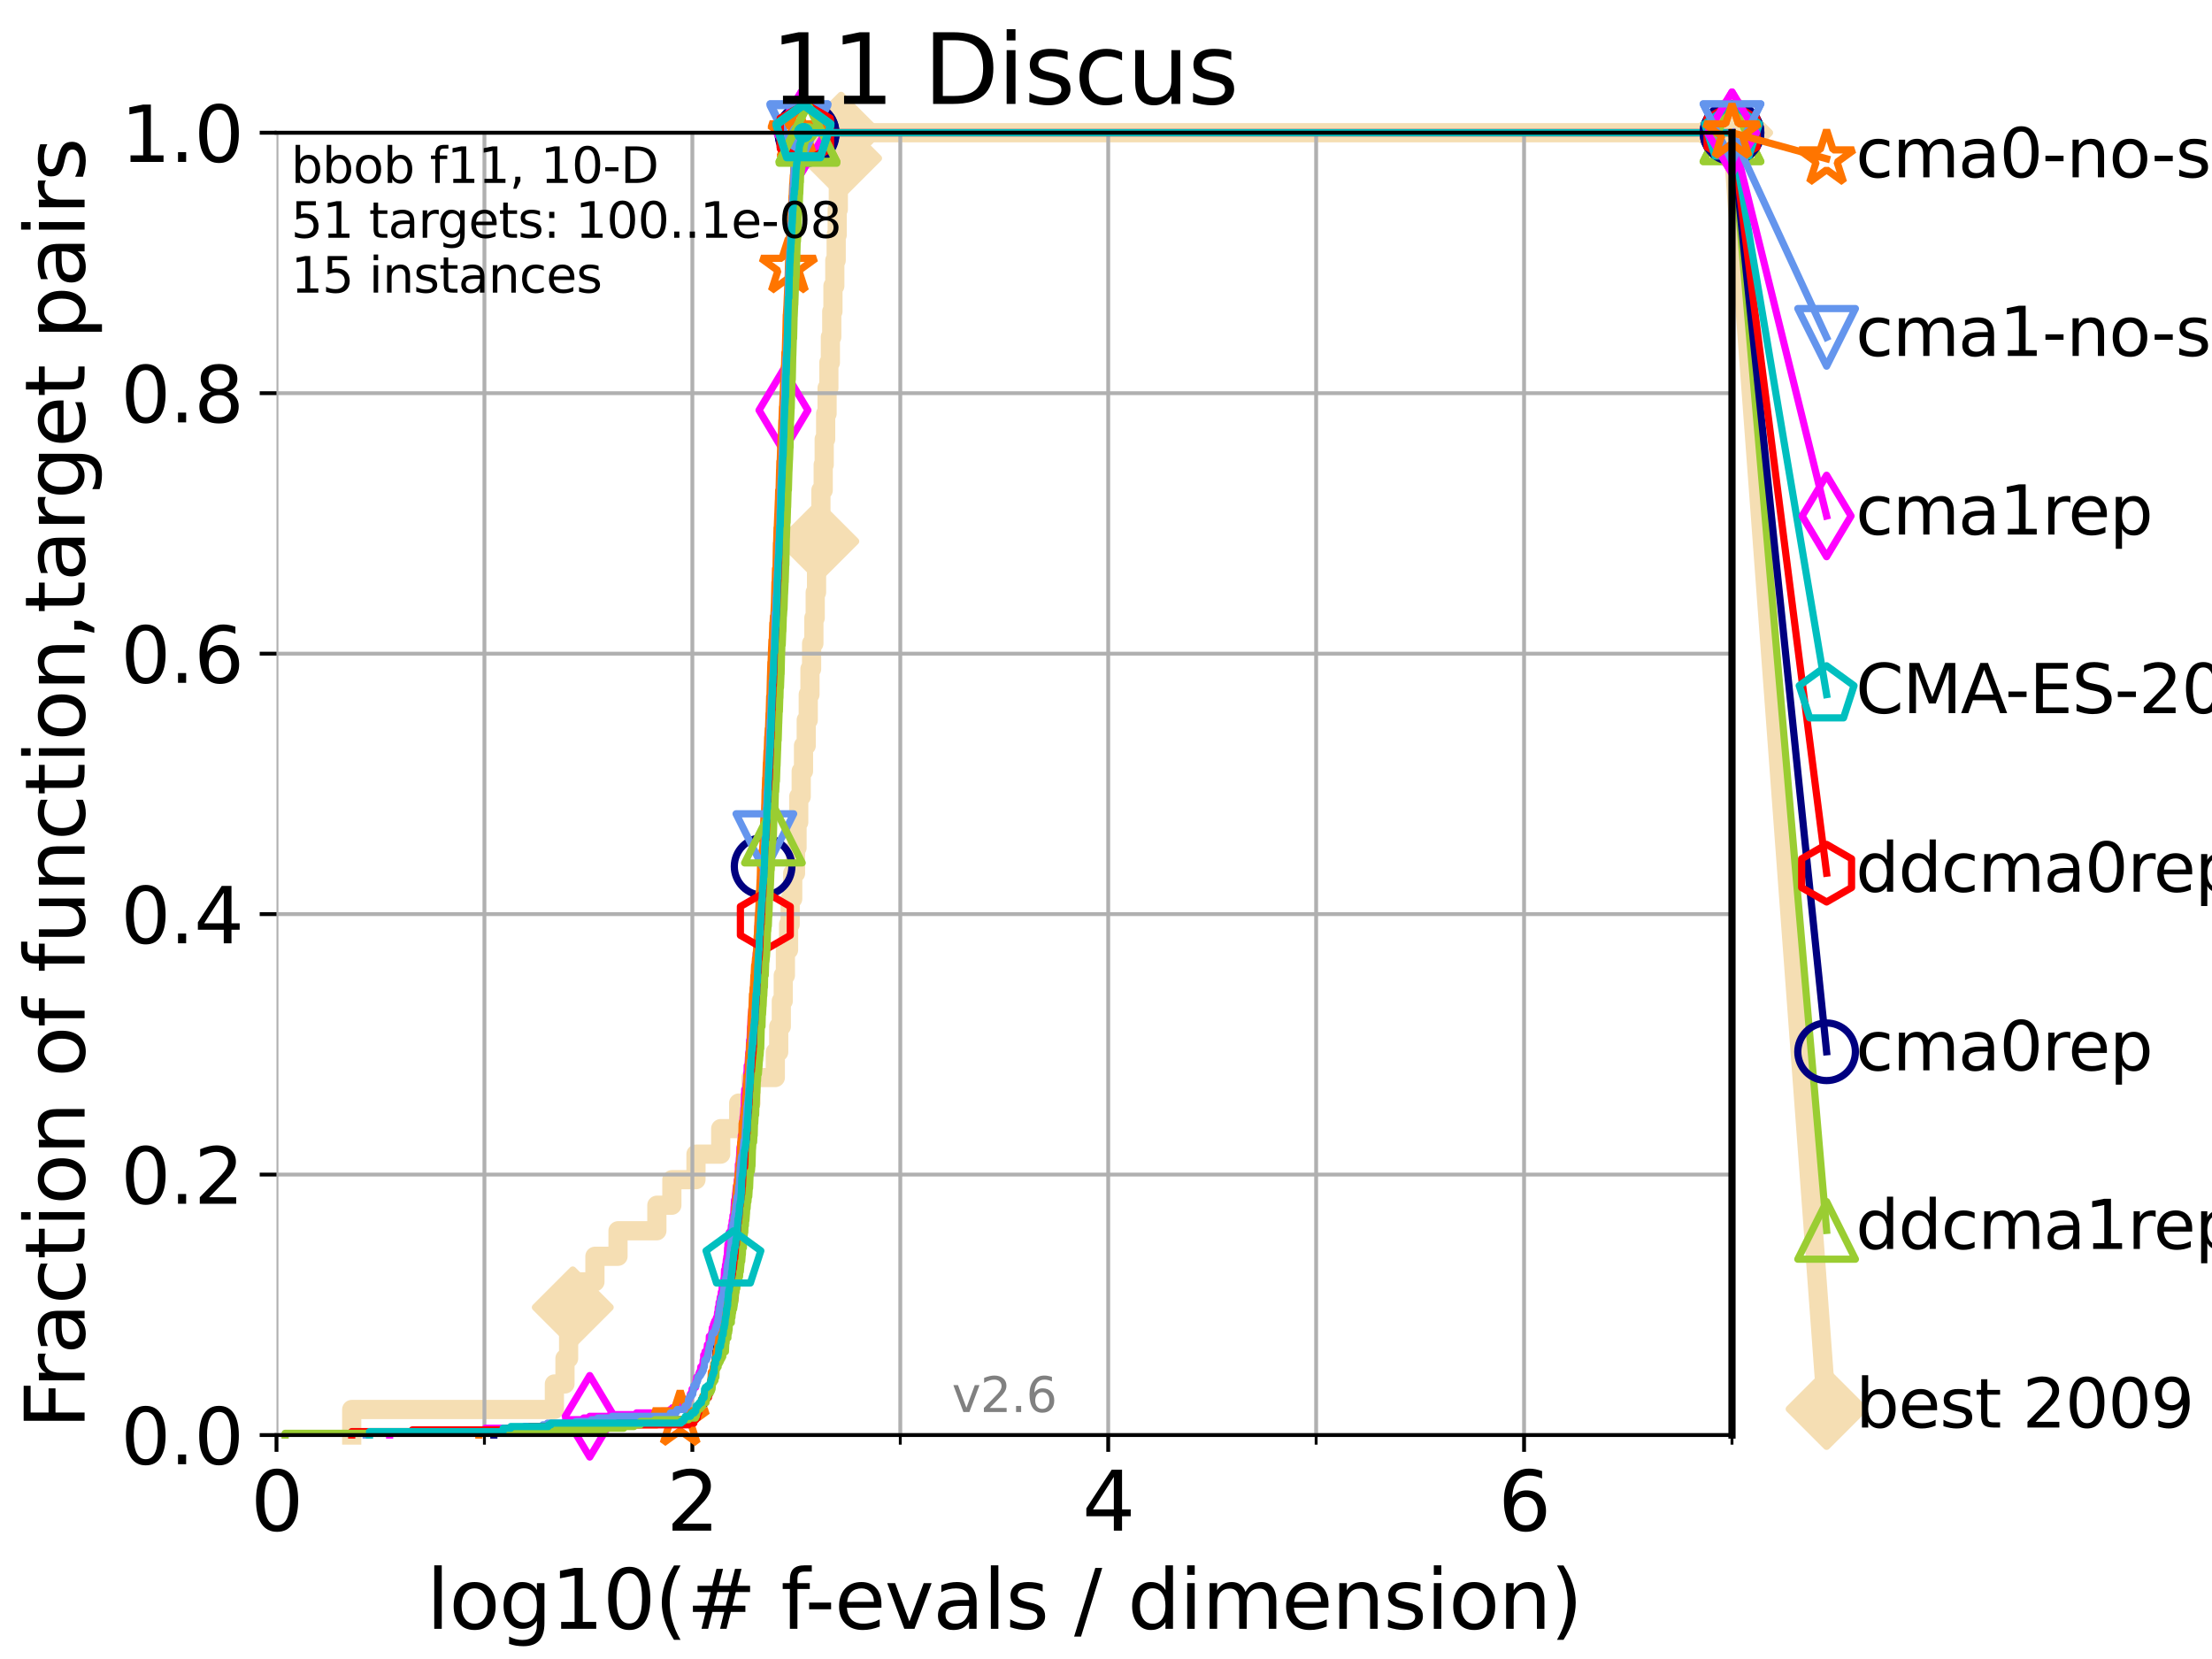 <?xml version="1.0" encoding="utf-8" standalone="no"?>
<!DOCTYPE svg PUBLIC "-//W3C//DTD SVG 1.1//EN"
  "http://www.w3.org/Graphics/SVG/1.1/DTD/svg11.dtd">
<svg xmlns:xlink="http://www.w3.org/1999/xlink" width="460.8pt" height="345.6pt" viewBox="0 0 460.8 345.6" xmlns="http://www.w3.org/2000/svg" version="1.1">
 <defs>
  <style type="text/css">*{stroke-linejoin: round; stroke-linecap: butt}</style>
 </defs>
 <g id="figure_1">
  <g id="patch_1">
   <path d="M 0 345.6 
L 460.8 345.6 
L 460.8 0 
L 0 0 
z
" style="fill: #ffffff"/>
  </g>
  <g id="axes_1">
   <g id="patch_2">
    <path d="M 57.6 298.944 
L 360.806 298.944 
L 360.806 27.648 
L 57.6 27.648 
z
" style="fill: #ffffff"/>
   </g>
   <g id="line2d_1">
    <path d="M 73.268 298.944 
L 73.268 293.624 
L 115.489 293.624 
L 115.489 288.305 
L 117.695 288.305 
L 117.695 282.985 
L 118.451 282.985 
L 118.451 277.666 
L 118.745 277.666 
L 118.745 272.346 
L 119.319 272.346 
L 119.319 267.027 
L 123.936 267.027 
L 123.936 261.707 
L 128.744 261.707 
L 128.744 256.388 
L 136.837 256.388 
L 136.837 251.068 
L 139.962 251.068 
L 139.962 245.749 
L 144.986 245.749 
L 144.986 240.429 
L 150.139 240.429 
L 150.139 235.11 
L 153.877 235.11 
L 153.877 229.79 
L 156.443 229.79 
L 156.443 224.471 
L 161.512 224.471 
L 161.512 219.151 
L 162.22 219.151 
L 162.22 213.832 
L 162.761 213.832 
L 162.761 208.512 
L 163.164 208.512 
L 163.164 203.192 
L 163.613 203.192 
L 163.613 197.873 
L 164.272 197.873 
L 164.272 192.553 
L 164.606 192.553 
L 164.606 187.234 
L 165.134 187.234 
L 165.134 181.914 
L 165.725 181.914 
L 165.725 176.595 
L 166.04 176.595 
L 166.04 171.275 
L 166.391 171.275 
L 166.391 165.956 
L 166.905 165.956 
L 166.905 160.636 
L 167.384 160.636 
L 167.384 155.317 
L 167.952 155.317 
L 167.952 149.997 
L 168.374 149.997 
L 168.374 144.678 
L 168.73 144.678 
L 168.73 139.358 
L 169.07 139.358 
L 169.07 134.039 
L 169.546 134.039 
L 169.546 128.719 
L 169.823 128.719 
L 169.823 123.4 
L 170.101 123.4 
L 170.101 118.08 
L 170.473 118.08 
L 170.473 112.76 
L 170.737 112.76 
L 170.737 107.441 
L 171.01 107.441 
L 171.01 102.121 
L 171.489 102.121 
L 171.489 96.802 
L 171.695 96.802 
L 171.695 91.482 
L 171.999 91.482 
L 171.999 86.163 
L 172.297 86.163 
L 172.297 80.843 
L 172.666 80.843 
L 172.666 75.524 
L 172.983 75.524 
L 172.983 70.204 
L 173.27 70.204 
L 173.27 64.885 
L 173.518 64.885 
L 173.518 59.565 
L 173.906 59.565 
L 173.906 54.246 
L 174.192 54.246 
L 174.192 48.926 
L 174.405 48.926 
L 174.405 43.607 
L 174.638 43.607 
L 174.638 38.287 
L 174.912 38.287 
L 174.912 32.968 
L 175.219 32.968 
L 175.219 27.648 
L 360.806 27.648 
" style="fill: none; stroke: #f5deb3; stroke-width: 4; stroke-linecap: square"/>
   </g>
   <g id="line2d_2">
    <defs>
     <path id="m28b2ece55d" d="M -0 7.778 
L 7.778 0 
L 0 -7.778 
L -7.778 -0 
z
" style="stroke: #f5deb3; stroke-width: 1.5; stroke-linejoin: miter"/>
    </defs>
    <g>
     <use xlink:href="#m28b2ece55d" x="119.319" y="272.346" style="fill: #f5deb3; stroke: #f5deb3; stroke-width: 1.5; stroke-linejoin: miter"/>
     <use xlink:href="#m28b2ece55d" x="170.473" y="112.76" style="fill: #f5deb3; stroke: #f5deb3; stroke-width: 1.5; stroke-linejoin: miter"/>
     <use xlink:href="#m28b2ece55d" x="175.219" y="32.968" style="fill: #f5deb3; stroke: #f5deb3; stroke-width: 1.5; stroke-linejoin: miter"/>
     <use xlink:href="#m28b2ece55d" x="175.219" y="27.648" style="fill: #f5deb3; stroke: #f5deb3; stroke-width: 1.5; stroke-linejoin: miter"/>
     <use xlink:href="#m28b2ece55d" x="360.806" y="27.648" style="fill: #f5deb3; stroke: #f5deb3; stroke-width: 1.5; stroke-linejoin: miter"/>
    </g>
   </g>
   <g id="line2d_3">
    <path style="fill: none; stroke: #f5deb3; stroke-width: 4; stroke-linecap: square"/>
    <g/>
   </g>
   <g id="line2d_4">
    <path d="M 360.806 27.648 
L 380.515 293.518 
" style="fill: none; stroke: #f5deb3; stroke-width: 4; stroke-linecap: square"/>
    <g>
     <use xlink:href="#m28b2ece55d" x="360.806" y="27.648" style="fill: #f5deb3; stroke: #f5deb3; stroke-width: 1.5; stroke-linejoin: miter"/>
     <use xlink:href="#m28b2ece55d" x="380.515" y="293.518" style="fill: #f5deb3; stroke: #f5deb3; stroke-width: 1.5; stroke-linejoin: miter"/>
    </g>
   </g>
   <g id="matplotlib.axis_1">
    <g id="xtick_1">
     <g id="line2d_5">
      <path d="M 57.6 298.944 
L 57.6 27.648 
" clip-path="url(#p8b7ee05d4e)" style="fill: none; stroke: #b0b0b0; stroke-width: 0.8; stroke-linecap: square"/>
     </g>
     <g id="line2d_6">
      <defs>
       <path id="mad504cb11c" d="M 0 0 
L 0 3.5 
" style="stroke: #000000; stroke-width: 0.8"/>
      </defs>
      <g>
       <use xlink:href="#mad504cb11c" x="57.6" y="298.944" style="stroke: #000000; stroke-width: 0.8"/>
      </g>
     </g>
     <g id="text_1">
      <!-- 0 -->
      <g transform="translate(52.192 318.861)scale(0.17 -0.17)">
       <defs>
        <path id="DejaVuSans-30" d="M 2034 4250 
Q 1547 4250 1301 3770 
Q 1056 3291 1056 2328 
Q 1056 1369 1301 889 
Q 1547 409 2034 409 
Q 2525 409 2770 889 
Q 3016 1369 3016 2328 
Q 3016 3291 2770 3770 
Q 2525 4250 2034 4250 
z
M 2034 4750 
Q 2819 4750 3233 4129 
Q 3647 3509 3647 2328 
Q 3647 1150 3233 529 
Q 2819 -91 2034 -91 
Q 1250 -91 836 529 
Q 422 1150 422 2328 
Q 422 3509 836 4129 
Q 1250 4750 2034 4750 
z
" transform="scale(0.016)"/>
       </defs>
       <use xlink:href="#DejaVuSans-30"/>
      </g>
     </g>
    </g>
    <g id="xtick_2">
     <g id="line2d_7">
      <path d="M 144.23 298.944 
L 144.23 27.648 
" clip-path="url(#p8b7ee05d4e)" style="fill: none; stroke: #b0b0b0; stroke-width: 0.8; stroke-linecap: square"/>
     </g>
     <g id="line2d_8">
      <g>
       <use xlink:href="#mad504cb11c" x="144.23" y="298.944" style="stroke: #000000; stroke-width: 0.8"/>
      </g>
     </g>
     <g id="text_2">
      <!-- 2 -->
      <g transform="translate(138.822 318.861)scale(0.17 -0.17)">
       <defs>
        <path id="DejaVuSans-32" d="M 1228 531 
L 3431 531 
L 3431 0 
L 469 0 
L 469 531 
Q 828 903 1448 1529 
Q 2069 2156 2228 2338 
Q 2531 2678 2651 2914 
Q 2772 3150 2772 3378 
Q 2772 3750 2511 3984 
Q 2250 4219 1831 4219 
Q 1534 4219 1204 4116 
Q 875 4013 500 3803 
L 500 4441 
Q 881 4594 1212 4672 
Q 1544 4750 1819 4750 
Q 2544 4750 2975 4387 
Q 3406 4025 3406 3419 
Q 3406 3131 3298 2873 
Q 3191 2616 2906 2266 
Q 2828 2175 2409 1742 
Q 1991 1309 1228 531 
z
" transform="scale(0.016)"/>
       </defs>
       <use xlink:href="#DejaVuSans-32"/>
      </g>
     </g>
    </g>
    <g id="xtick_3">
     <g id="line2d_9">
      <path d="M 230.861 298.944 
L 230.861 27.648 
" clip-path="url(#p8b7ee05d4e)" style="fill: none; stroke: #b0b0b0; stroke-width: 0.8; stroke-linecap: square"/>
     </g>
     <g id="line2d_10">
      <g>
       <use xlink:href="#mad504cb11c" x="230.861" y="298.944" style="stroke: #000000; stroke-width: 0.8"/>
      </g>
     </g>
     <g id="text_3">
      <!-- 4 -->
      <g transform="translate(225.453 318.861)scale(0.17 -0.17)">
       <defs>
        <path id="DejaVuSans-34" d="M 2419 4116 
L 825 1625 
L 2419 1625 
L 2419 4116 
z
M 2253 4666 
L 3047 4666 
L 3047 1625 
L 3713 1625 
L 3713 1100 
L 3047 1100 
L 3047 0 
L 2419 0 
L 2419 1100 
L 313 1100 
L 313 1709 
L 2253 4666 
z
" transform="scale(0.016)"/>
       </defs>
       <use xlink:href="#DejaVuSans-34"/>
      </g>
     </g>
    </g>
    <g id="xtick_4">
     <g id="line2d_11">
      <path d="M 317.491 298.944 
L 317.491 27.648 
" clip-path="url(#p8b7ee05d4e)" style="fill: none; stroke: #b0b0b0; stroke-width: 0.8; stroke-linecap: square"/>
     </g>
     <g id="line2d_12">
      <g>
       <use xlink:href="#mad504cb11c" x="317.491" y="298.944" style="stroke: #000000; stroke-width: 0.8"/>
      </g>
     </g>
     <g id="text_4">
      <!-- 6 -->
      <g transform="translate(312.083 318.861)scale(0.17 -0.17)">
       <defs>
        <path id="DejaVuSans-36" d="M 2113 2584 
Q 1688 2584 1439 2293 
Q 1191 2003 1191 1497 
Q 1191 994 1439 701 
Q 1688 409 2113 409 
Q 2538 409 2786 701 
Q 3034 994 3034 1497 
Q 3034 2003 2786 2293 
Q 2538 2584 2113 2584 
z
M 3366 4563 
L 3366 3988 
Q 3128 4100 2886 4159 
Q 2644 4219 2406 4219 
Q 1781 4219 1451 3797 
Q 1122 3375 1075 2522 
Q 1259 2794 1537 2939 
Q 1816 3084 2150 3084 
Q 2853 3084 3261 2657 
Q 3669 2231 3669 1497 
Q 3669 778 3244 343 
Q 2819 -91 2113 -91 
Q 1303 -91 875 529 
Q 447 1150 447 2328 
Q 447 3434 972 4092 
Q 1497 4750 2381 4750 
Q 2619 4750 2861 4703 
Q 3103 4656 3366 4563 
z
" transform="scale(0.016)"/>
       </defs>
       <use xlink:href="#DejaVuSans-36"/>
      </g>
     </g>
    </g>
    <g id="xtick_5">
     <g id="line2d_13">
      <path d="M 100.915 298.944 
L 100.915 27.648 
" clip-path="url(#p8b7ee05d4e)" style="fill: none; stroke: #b0b0b0; stroke-width: 0.8; stroke-linecap: square"/>
     </g>
     <g id="line2d_14">
      <defs>
       <path id="m8e374abea8" d="M 0 0 
L 0 2 
" style="stroke: #000000; stroke-width: 0.6"/>
      </defs>
      <g>
       <use xlink:href="#m8e374abea8" x="100.915" y="298.944" style="stroke: #000000; stroke-width: 0.6"/>
      </g>
     </g>
    </g>
    <g id="xtick_6">
     <g id="line2d_15">
      <path d="M 187.546 298.944 
L 187.546 27.648 
" clip-path="url(#p8b7ee05d4e)" style="fill: none; stroke: #b0b0b0; stroke-width: 0.8; stroke-linecap: square"/>
     </g>
     <g id="line2d_16">
      <g>
       <use xlink:href="#m8e374abea8" x="187.546" y="298.944" style="stroke: #000000; stroke-width: 0.6"/>
      </g>
     </g>
    </g>
    <g id="xtick_7">
     <g id="line2d_17">
      <path d="M 274.176 298.944 
L 274.176 27.648 
" clip-path="url(#p8b7ee05d4e)" style="fill: none; stroke: #b0b0b0; stroke-width: 0.8; stroke-linecap: square"/>
     </g>
     <g id="line2d_18">
      <g>
       <use xlink:href="#m8e374abea8" x="274.176" y="298.944" style="stroke: #000000; stroke-width: 0.6"/>
      </g>
     </g>
    </g>
    <g id="xtick_8">
     <g id="line2d_19">
      <path d="M 360.806 298.944 
L 360.806 27.648 
" clip-path="url(#p8b7ee05d4e)" style="fill: none; stroke: #b0b0b0; stroke-width: 0.8; stroke-linecap: square"/>
     </g>
     <g id="line2d_20">
      <g>
       <use xlink:href="#m8e374abea8" x="360.806" y="298.944" style="stroke: #000000; stroke-width: 0.6"/>
      </g>
     </g>
    </g>
    <g id="text_5">
     <!-- log10(# f-evals / dimension) -->
     <g transform="translate(88.823 339.314)scale(0.17 -0.17)">
      <defs>
       <path id="DejaVuSans-6c" d="M 603 4863 
L 1178 4863 
L 1178 0 
L 603 0 
L 603 4863 
z
" transform="scale(0.016)"/>
       <path id="DejaVuSans-6f" d="M 1959 3097 
Q 1497 3097 1228 2736 
Q 959 2375 959 1747 
Q 959 1119 1226 758 
Q 1494 397 1959 397 
Q 2419 397 2687 759 
Q 2956 1122 2956 1747 
Q 2956 2369 2687 2733 
Q 2419 3097 1959 3097 
z
M 1959 3584 
Q 2709 3584 3137 3096 
Q 3566 2609 3566 1747 
Q 3566 888 3137 398 
Q 2709 -91 1959 -91 
Q 1206 -91 779 398 
Q 353 888 353 1747 
Q 353 2609 779 3096 
Q 1206 3584 1959 3584 
z
" transform="scale(0.016)"/>
       <path id="DejaVuSans-67" d="M 2906 1791 
Q 2906 2416 2648 2759 
Q 2391 3103 1925 3103 
Q 1463 3103 1205 2759 
Q 947 2416 947 1791 
Q 947 1169 1205 825 
Q 1463 481 1925 481 
Q 2391 481 2648 825 
Q 2906 1169 2906 1791 
z
M 3481 434 
Q 3481 -459 3084 -895 
Q 2688 -1331 1869 -1331 
Q 1566 -1331 1297 -1286 
Q 1028 -1241 775 -1147 
L 775 -588 
Q 1028 -725 1275 -790 
Q 1522 -856 1778 -856 
Q 2344 -856 2625 -561 
Q 2906 -266 2906 331 
L 2906 616 
Q 2728 306 2450 153 
Q 2172 0 1784 0 
Q 1141 0 747 490 
Q 353 981 353 1791 
Q 353 2603 747 3093 
Q 1141 3584 1784 3584 
Q 2172 3584 2450 3431 
Q 2728 3278 2906 2969 
L 2906 3500 
L 3481 3500 
L 3481 434 
z
" transform="scale(0.016)"/>
       <path id="DejaVuSans-31" d="M 794 531 
L 1825 531 
L 1825 4091 
L 703 3866 
L 703 4441 
L 1819 4666 
L 2450 4666 
L 2450 531 
L 3481 531 
L 3481 0 
L 794 0 
L 794 531 
z
" transform="scale(0.016)"/>
       <path id="DejaVuSans-28" d="M 1984 4856 
Q 1566 4138 1362 3434 
Q 1159 2731 1159 2009 
Q 1159 1288 1364 580 
Q 1569 -128 1984 -844 
L 1484 -844 
Q 1016 -109 783 600 
Q 550 1309 550 2009 
Q 550 2706 781 3412 
Q 1013 4119 1484 4856 
L 1984 4856 
z
" transform="scale(0.016)"/>
       <path id="DejaVuSans-23" d="M 3272 2816 
L 2363 2816 
L 2100 1772 
L 3016 1772 
L 3272 2816 
z
M 2803 4594 
L 2478 3297 
L 3391 3297 
L 3719 4594 
L 4219 4594 
L 3897 3297 
L 4872 3297 
L 4872 2816 
L 3775 2816 
L 3519 1772 
L 4513 1772 
L 4513 1294 
L 3397 1294 
L 3072 0 
L 2572 0 
L 2894 1294 
L 1978 1294 
L 1656 0 
L 1153 0 
L 1478 1294 
L 494 1294 
L 494 1772 
L 1594 1772 
L 1856 2816 
L 850 2816 
L 850 3297 
L 1978 3297 
L 2297 4594 
L 2803 4594 
z
" transform="scale(0.016)"/>
       <path id="DejaVuSans-20" transform="scale(0.016)"/>
       <path id="DejaVuSans-66" d="M 2375 4863 
L 2375 4384 
L 1825 4384 
Q 1516 4384 1395 4259 
Q 1275 4134 1275 3809 
L 1275 3500 
L 2222 3500 
L 2222 3053 
L 1275 3053 
L 1275 0 
L 697 0 
L 697 3053 
L 147 3053 
L 147 3500 
L 697 3500 
L 697 3744 
Q 697 4328 969 4595 
Q 1241 4863 1831 4863 
L 2375 4863 
z
" transform="scale(0.016)"/>
       <path id="DejaVuSans-2d" d="M 313 2009 
L 1997 2009 
L 1997 1497 
L 313 1497 
L 313 2009 
z
" transform="scale(0.016)"/>
       <path id="DejaVuSans-65" d="M 3597 1894 
L 3597 1613 
L 953 1613 
Q 991 1019 1311 708 
Q 1631 397 2203 397 
Q 2534 397 2845 478 
Q 3156 559 3463 722 
L 3463 178 
Q 3153 47 2828 -22 
Q 2503 -91 2169 -91 
Q 1331 -91 842 396 
Q 353 884 353 1716 
Q 353 2575 817 3079 
Q 1281 3584 2069 3584 
Q 2775 3584 3186 3129 
Q 3597 2675 3597 1894 
z
M 3022 2063 
Q 3016 2534 2758 2815 
Q 2500 3097 2075 3097 
Q 1594 3097 1305 2825 
Q 1016 2553 972 2059 
L 3022 2063 
z
" transform="scale(0.016)"/>
       <path id="DejaVuSans-76" d="M 191 3500 
L 800 3500 
L 1894 563 
L 2988 3500 
L 3597 3500 
L 2284 0 
L 1503 0 
L 191 3500 
z
" transform="scale(0.016)"/>
       <path id="DejaVuSans-61" d="M 2194 1759 
Q 1497 1759 1228 1600 
Q 959 1441 959 1056 
Q 959 750 1161 570 
Q 1363 391 1709 391 
Q 2188 391 2477 730 
Q 2766 1069 2766 1631 
L 2766 1759 
L 2194 1759 
z
M 3341 1997 
L 3341 0 
L 2766 0 
L 2766 531 
Q 2569 213 2275 61 
Q 1981 -91 1556 -91 
Q 1019 -91 701 211 
Q 384 513 384 1019 
Q 384 1609 779 1909 
Q 1175 2209 1959 2209 
L 2766 2209 
L 2766 2266 
Q 2766 2663 2505 2880 
Q 2244 3097 1772 3097 
Q 1472 3097 1187 3025 
Q 903 2953 641 2809 
L 641 3341 
Q 956 3463 1253 3523 
Q 1550 3584 1831 3584 
Q 2591 3584 2966 3190 
Q 3341 2797 3341 1997 
z
" transform="scale(0.016)"/>
       <path id="DejaVuSans-73" d="M 2834 3397 
L 2834 2853 
Q 2591 2978 2328 3040 
Q 2066 3103 1784 3103 
Q 1356 3103 1142 2972 
Q 928 2841 928 2578 
Q 928 2378 1081 2264 
Q 1234 2150 1697 2047 
L 1894 2003 
Q 2506 1872 2764 1633 
Q 3022 1394 3022 966 
Q 3022 478 2636 193 
Q 2250 -91 1575 -91 
Q 1294 -91 989 -36 
Q 684 19 347 128 
L 347 722 
Q 666 556 975 473 
Q 1284 391 1588 391 
Q 1994 391 2212 530 
Q 2431 669 2431 922 
Q 2431 1156 2273 1281 
Q 2116 1406 1581 1522 
L 1381 1569 
Q 847 1681 609 1914 
Q 372 2147 372 2553 
Q 372 3047 722 3315 
Q 1072 3584 1716 3584 
Q 2034 3584 2315 3537 
Q 2597 3491 2834 3397 
z
" transform="scale(0.016)"/>
       <path id="DejaVuSans-2f" d="M 1625 4666 
L 2156 4666 
L 531 -594 
L 0 -594 
L 1625 4666 
z
" transform="scale(0.016)"/>
       <path id="DejaVuSans-64" d="M 2906 2969 
L 2906 4863 
L 3481 4863 
L 3481 0 
L 2906 0 
L 2906 525 
Q 2725 213 2448 61 
Q 2172 -91 1784 -91 
Q 1150 -91 751 415 
Q 353 922 353 1747 
Q 353 2572 751 3078 
Q 1150 3584 1784 3584 
Q 2172 3584 2448 3432 
Q 2725 3281 2906 2969 
z
M 947 1747 
Q 947 1113 1208 752 
Q 1469 391 1925 391 
Q 2381 391 2643 752 
Q 2906 1113 2906 1747 
Q 2906 2381 2643 2742 
Q 2381 3103 1925 3103 
Q 1469 3103 1208 2742 
Q 947 2381 947 1747 
z
" transform="scale(0.016)"/>
       <path id="DejaVuSans-69" d="M 603 3500 
L 1178 3500 
L 1178 0 
L 603 0 
L 603 3500 
z
M 603 4863 
L 1178 4863 
L 1178 4134 
L 603 4134 
L 603 4863 
z
" transform="scale(0.016)"/>
       <path id="DejaVuSans-6d" d="M 3328 2828 
Q 3544 3216 3844 3400 
Q 4144 3584 4550 3584 
Q 5097 3584 5394 3201 
Q 5691 2819 5691 2113 
L 5691 0 
L 5113 0 
L 5113 2094 
Q 5113 2597 4934 2840 
Q 4756 3084 4391 3084 
Q 3944 3084 3684 2787 
Q 3425 2491 3425 1978 
L 3425 0 
L 2847 0 
L 2847 2094 
Q 2847 2600 2669 2842 
Q 2491 3084 2119 3084 
Q 1678 3084 1418 2786 
Q 1159 2488 1159 1978 
L 1159 0 
L 581 0 
L 581 3500 
L 1159 3500 
L 1159 2956 
Q 1356 3278 1631 3431 
Q 1906 3584 2284 3584 
Q 2666 3584 2933 3390 
Q 3200 3197 3328 2828 
z
" transform="scale(0.016)"/>
       <path id="DejaVuSans-6e" d="M 3513 2113 
L 3513 0 
L 2938 0 
L 2938 2094 
Q 2938 2591 2744 2837 
Q 2550 3084 2163 3084 
Q 1697 3084 1428 2787 
Q 1159 2491 1159 1978 
L 1159 0 
L 581 0 
L 581 3500 
L 1159 3500 
L 1159 2956 
Q 1366 3272 1645 3428 
Q 1925 3584 2291 3584 
Q 2894 3584 3203 3211 
Q 3513 2838 3513 2113 
z
" transform="scale(0.016)"/>
       <path id="DejaVuSans-29" d="M 513 4856 
L 1013 4856 
Q 1481 4119 1714 3412 
Q 1947 2706 1947 2009 
Q 1947 1309 1714 600 
Q 1481 -109 1013 -844 
L 513 -844 
Q 928 -128 1133 580 
Q 1338 1288 1338 2009 
Q 1338 2731 1133 3434 
Q 928 4138 513 4856 
z
" transform="scale(0.016)"/>
      </defs>
      <use xlink:href="#DejaVuSans-6c"/>
      <use xlink:href="#DejaVuSans-6f" x="27.783"/>
      <use xlink:href="#DejaVuSans-67" x="88.965"/>
      <use xlink:href="#DejaVuSans-31" x="152.441"/>
      <use xlink:href="#DejaVuSans-30" x="216.064"/>
      <use xlink:href="#DejaVuSans-28" x="279.688"/>
      <use xlink:href="#DejaVuSans-23" x="318.701"/>
      <use xlink:href="#DejaVuSans-20" x="402.49"/>
      <use xlink:href="#DejaVuSans-66" x="434.277"/>
      <use xlink:href="#DejaVuSans-2d" x="463.982"/>
      <use xlink:href="#DejaVuSans-65" x="500.066"/>
      <use xlink:href="#DejaVuSans-76" x="561.59"/>
      <use xlink:href="#DejaVuSans-61" x="620.77"/>
      <use xlink:href="#DejaVuSans-6c" x="682.049"/>
      <use xlink:href="#DejaVuSans-73" x="709.832"/>
      <use xlink:href="#DejaVuSans-20" x="761.932"/>
      <use xlink:href="#DejaVuSans-2f" x="793.719"/>
      <use xlink:href="#DejaVuSans-20" x="827.41"/>
      <use xlink:href="#DejaVuSans-64" x="859.197"/>
      <use xlink:href="#DejaVuSans-69" x="922.674"/>
      <use xlink:href="#DejaVuSans-6d" x="950.457"/>
      <use xlink:href="#DejaVuSans-65" x="1047.869"/>
      <use xlink:href="#DejaVuSans-6e" x="1109.393"/>
      <use xlink:href="#DejaVuSans-73" x="1172.771"/>
      <use xlink:href="#DejaVuSans-69" x="1224.871"/>
      <use xlink:href="#DejaVuSans-6f" x="1252.654"/>
      <use xlink:href="#DejaVuSans-6e" x="1313.836"/>
      <use xlink:href="#DejaVuSans-29" x="1377.215"/>
     </g>
    </g>
   </g>
   <g id="matplotlib.axis_2">
    <g id="ytick_1">
     <g id="line2d_21">
      <path d="M 57.6 298.944 
L 360.806 298.944 
" clip-path="url(#p8b7ee05d4e)" style="fill: none; stroke: #b0b0b0; stroke-width: 0.8; stroke-linecap: square"/>
     </g>
     <g id="line2d_22">
      <defs>
       <path id="mbf3d45fd0d" d="M 0 0 
L -3.5 0 
" style="stroke: #000000; stroke-width: 0.8"/>
      </defs>
      <g>
       <use xlink:href="#mbf3d45fd0d" x="57.6" y="298.944" style="stroke: #000000; stroke-width: 0.8"/>
      </g>
     </g>
     <g id="text_6">
      <!-- 0.0 -->
      <g transform="translate(25.155 305.023)scale(0.16 -0.16)">
       <defs>
        <path id="DejaVuSans-2e" d="M 684 794 
L 1344 794 
L 1344 0 
L 684 0 
L 684 794 
z
" transform="scale(0.016)"/>
       </defs>
       <use xlink:href="#DejaVuSans-30"/>
       <use xlink:href="#DejaVuSans-2e" x="63.623"/>
       <use xlink:href="#DejaVuSans-30" x="95.41"/>
      </g>
     </g>
    </g>
    <g id="ytick_2">
     <g id="line2d_23">
      <path d="M 57.6 244.685 
L 360.806 244.685 
" clip-path="url(#p8b7ee05d4e)" style="fill: none; stroke: #b0b0b0; stroke-width: 0.8; stroke-linecap: square"/>
     </g>
     <g id="line2d_24">
      <g>
       <use xlink:href="#mbf3d45fd0d" x="57.6" y="244.685" style="stroke: #000000; stroke-width: 0.8"/>
      </g>
     </g>
     <g id="text_7">
      <!-- 0.2 -->
      <g transform="translate(25.155 250.764)scale(0.16 -0.16)">
       <use xlink:href="#DejaVuSans-30"/>
       <use xlink:href="#DejaVuSans-2e" x="63.623"/>
       <use xlink:href="#DejaVuSans-32" x="95.41"/>
      </g>
     </g>
    </g>
    <g id="ytick_3">
     <g id="line2d_25">
      <path d="M 57.6 190.426 
L 360.806 190.426 
" clip-path="url(#p8b7ee05d4e)" style="fill: none; stroke: #b0b0b0; stroke-width: 0.8; stroke-linecap: square"/>
     </g>
     <g id="line2d_26">
      <g>
       <use xlink:href="#mbf3d45fd0d" x="57.6" y="190.426" style="stroke: #000000; stroke-width: 0.8"/>
      </g>
     </g>
     <g id="text_8">
      <!-- 0.4 -->
      <g transform="translate(25.155 196.504)scale(0.16 -0.16)">
       <use xlink:href="#DejaVuSans-30"/>
       <use xlink:href="#DejaVuSans-2e" x="63.623"/>
       <use xlink:href="#DejaVuSans-34" x="95.41"/>
      </g>
     </g>
    </g>
    <g id="ytick_4">
     <g id="line2d_27">
      <path d="M 57.6 136.166 
L 360.806 136.166 
" clip-path="url(#p8b7ee05d4e)" style="fill: none; stroke: #b0b0b0; stroke-width: 0.8; stroke-linecap: square"/>
     </g>
     <g id="line2d_28">
      <g>
       <use xlink:href="#mbf3d45fd0d" x="57.6" y="136.166" style="stroke: #000000; stroke-width: 0.8"/>
      </g>
     </g>
     <g id="text_9">
      <!-- 0.6 -->
      <g transform="translate(25.155 142.245)scale(0.16 -0.16)">
       <use xlink:href="#DejaVuSans-30"/>
       <use xlink:href="#DejaVuSans-2e" x="63.623"/>
       <use xlink:href="#DejaVuSans-36" x="95.41"/>
      </g>
     </g>
    </g>
    <g id="ytick_5">
     <g id="line2d_29">
      <path d="M 57.6 81.907 
L 360.806 81.907 
" clip-path="url(#p8b7ee05d4e)" style="fill: none; stroke: #b0b0b0; stroke-width: 0.8; stroke-linecap: square"/>
     </g>
     <g id="line2d_30">
      <g>
       <use xlink:href="#mbf3d45fd0d" x="57.6" y="81.907" style="stroke: #000000; stroke-width: 0.8"/>
      </g>
     </g>
     <g id="text_10">
      <!-- 0.8 -->
      <g transform="translate(25.155 87.986)scale(0.16 -0.16)">
       <defs>
        <path id="DejaVuSans-38" d="M 2034 2216 
Q 1584 2216 1326 1975 
Q 1069 1734 1069 1313 
Q 1069 891 1326 650 
Q 1584 409 2034 409 
Q 2484 409 2743 651 
Q 3003 894 3003 1313 
Q 3003 1734 2745 1975 
Q 2488 2216 2034 2216 
z
M 1403 2484 
Q 997 2584 770 2862 
Q 544 3141 544 3541 
Q 544 4100 942 4425 
Q 1341 4750 2034 4750 
Q 2731 4750 3128 4425 
Q 3525 4100 3525 3541 
Q 3525 3141 3298 2862 
Q 3072 2584 2669 2484 
Q 3125 2378 3379 2068 
Q 3634 1759 3634 1313 
Q 3634 634 3220 271 
Q 2806 -91 2034 -91 
Q 1263 -91 848 271 
Q 434 634 434 1313 
Q 434 1759 690 2068 
Q 947 2378 1403 2484 
z
M 1172 3481 
Q 1172 3119 1398 2916 
Q 1625 2713 2034 2713 
Q 2441 2713 2670 2916 
Q 2900 3119 2900 3481 
Q 2900 3844 2670 4047 
Q 2441 4250 2034 4250 
Q 1625 4250 1398 4047 
Q 1172 3844 1172 3481 
z
" transform="scale(0.016)"/>
       </defs>
       <use xlink:href="#DejaVuSans-30"/>
       <use xlink:href="#DejaVuSans-2e" x="63.623"/>
       <use xlink:href="#DejaVuSans-38" x="95.41"/>
      </g>
     </g>
    </g>
    <g id="ytick_6">
     <g id="line2d_31">
      <path d="M 57.6 27.648 
L 360.806 27.648 
" clip-path="url(#p8b7ee05d4e)" style="fill: none; stroke: #b0b0b0; stroke-width: 0.8; stroke-linecap: square"/>
     </g>
     <g id="line2d_32">
      <g>
       <use xlink:href="#mbf3d45fd0d" x="57.6" y="27.648" style="stroke: #000000; stroke-width: 0.8"/>
      </g>
     </g>
     <g id="text_11">
      <!-- 1.0 -->
      <g transform="translate(25.155 33.727)scale(0.16 -0.16)">
       <use xlink:href="#DejaVuSans-31"/>
       <use xlink:href="#DejaVuSans-2e" x="63.623"/>
       <use xlink:href="#DejaVuSans-30" x="95.41"/>
      </g>
     </g>
    </g>
    <g id="text_12">
     <!-- Fraction of function,target pairs -->
     <g transform="translate(17.62 297.681)rotate(-90)scale(0.17 -0.17)">
      <defs>
       <path id="DejaVuSans-46" d="M 628 4666 
L 3309 4666 
L 3309 4134 
L 1259 4134 
L 1259 2759 
L 3109 2759 
L 3109 2228 
L 1259 2228 
L 1259 0 
L 628 0 
L 628 4666 
z
" transform="scale(0.016)"/>
       <path id="DejaVuSans-72" d="M 2631 2963 
Q 2534 3019 2420 3045 
Q 2306 3072 2169 3072 
Q 1681 3072 1420 2755 
Q 1159 2438 1159 1844 
L 1159 0 
L 581 0 
L 581 3500 
L 1159 3500 
L 1159 2956 
Q 1341 3275 1631 3429 
Q 1922 3584 2338 3584 
Q 2397 3584 2469 3576 
Q 2541 3569 2628 3553 
L 2631 2963 
z
" transform="scale(0.016)"/>
       <path id="DejaVuSans-63" d="M 3122 3366 
L 3122 2828 
Q 2878 2963 2633 3030 
Q 2388 3097 2138 3097 
Q 1578 3097 1268 2742 
Q 959 2388 959 1747 
Q 959 1106 1268 751 
Q 1578 397 2138 397 
Q 2388 397 2633 464 
Q 2878 531 3122 666 
L 3122 134 
Q 2881 22 2623 -34 
Q 2366 -91 2075 -91 
Q 1284 -91 818 406 
Q 353 903 353 1747 
Q 353 2603 823 3093 
Q 1294 3584 2113 3584 
Q 2378 3584 2631 3529 
Q 2884 3475 3122 3366 
z
" transform="scale(0.016)"/>
       <path id="DejaVuSans-74" d="M 1172 4494 
L 1172 3500 
L 2356 3500 
L 2356 3053 
L 1172 3053 
L 1172 1153 
Q 1172 725 1289 603 
Q 1406 481 1766 481 
L 2356 481 
L 2356 0 
L 1766 0 
Q 1100 0 847 248 
Q 594 497 594 1153 
L 594 3053 
L 172 3053 
L 172 3500 
L 594 3500 
L 594 4494 
L 1172 4494 
z
" transform="scale(0.016)"/>
       <path id="DejaVuSans-75" d="M 544 1381 
L 544 3500 
L 1119 3500 
L 1119 1403 
Q 1119 906 1312 657 
Q 1506 409 1894 409 
Q 2359 409 2629 706 
Q 2900 1003 2900 1516 
L 2900 3500 
L 3475 3500 
L 3475 0 
L 2900 0 
L 2900 538 
Q 2691 219 2414 64 
Q 2138 -91 1772 -91 
Q 1169 -91 856 284 
Q 544 659 544 1381 
z
M 1991 3584 
L 1991 3584 
z
" transform="scale(0.016)"/>
       <path id="DejaVuSans-2c" d="M 750 794 
L 1409 794 
L 1409 256 
L 897 -744 
L 494 -744 
L 750 256 
L 750 794 
z
" transform="scale(0.016)"/>
       <path id="DejaVuSans-70" d="M 1159 525 
L 1159 -1331 
L 581 -1331 
L 581 3500 
L 1159 3500 
L 1159 2969 
Q 1341 3281 1617 3432 
Q 1894 3584 2278 3584 
Q 2916 3584 3314 3078 
Q 3713 2572 3713 1747 
Q 3713 922 3314 415 
Q 2916 -91 2278 -91 
Q 1894 -91 1617 61 
Q 1341 213 1159 525 
z
M 3116 1747 
Q 3116 2381 2855 2742 
Q 2594 3103 2138 3103 
Q 1681 3103 1420 2742 
Q 1159 2381 1159 1747 
Q 1159 1113 1420 752 
Q 1681 391 2138 391 
Q 2594 391 2855 752 
Q 3116 1113 3116 1747 
z
" transform="scale(0.016)"/>
      </defs>
      <use xlink:href="#DejaVuSans-46"/>
      <use xlink:href="#DejaVuSans-72" x="50.27"/>
      <use xlink:href="#DejaVuSans-61" x="91.383"/>
      <use xlink:href="#DejaVuSans-63" x="152.662"/>
      <use xlink:href="#DejaVuSans-74" x="207.643"/>
      <use xlink:href="#DejaVuSans-69" x="246.852"/>
      <use xlink:href="#DejaVuSans-6f" x="274.635"/>
      <use xlink:href="#DejaVuSans-6e" x="335.816"/>
      <use xlink:href="#DejaVuSans-20" x="399.195"/>
      <use xlink:href="#DejaVuSans-6f" x="430.982"/>
      <use xlink:href="#DejaVuSans-66" x="492.164"/>
      <use xlink:href="#DejaVuSans-20" x="527.369"/>
      <use xlink:href="#DejaVuSans-66" x="559.156"/>
      <use xlink:href="#DejaVuSans-75" x="594.361"/>
      <use xlink:href="#DejaVuSans-6e" x="657.74"/>
      <use xlink:href="#DejaVuSans-63" x="721.119"/>
      <use xlink:href="#DejaVuSans-74" x="776.1"/>
      <use xlink:href="#DejaVuSans-69" x="815.309"/>
      <use xlink:href="#DejaVuSans-6f" x="843.092"/>
      <use xlink:href="#DejaVuSans-6e" x="904.273"/>
      <use xlink:href="#DejaVuSans-2c" x="967.652"/>
      <use xlink:href="#DejaVuSans-74" x="999.439"/>
      <use xlink:href="#DejaVuSans-61" x="1038.648"/>
      <use xlink:href="#DejaVuSans-72" x="1099.928"/>
      <use xlink:href="#DejaVuSans-67" x="1139.291"/>
      <use xlink:href="#DejaVuSans-65" x="1202.768"/>
      <use xlink:href="#DejaVuSans-74" x="1264.291"/>
      <use xlink:href="#DejaVuSans-20" x="1303.5"/>
      <use xlink:href="#DejaVuSans-70" x="1335.287"/>
      <use xlink:href="#DejaVuSans-61" x="1398.764"/>
      <use xlink:href="#DejaVuSans-69" x="1460.043"/>
      <use xlink:href="#DejaVuSans-72" x="1487.826"/>
      <use xlink:href="#DejaVuSans-73" x="1528.939"/>
     </g>
    </g>
   </g>
   <g id="line2d_33">
    <defs>
     <path id="m743ce24e74" d="M 0 1.5 
C 0.398 1.5 0.779 1.342 1.061 1.061 
C 1.342 0.779 1.5 0.398 1.5 0 
C 1.5 -0.398 1.342 -0.779 1.061 -1.061 
C 0.779 -1.342 0.398 -1.5 0 -1.5 
C -0.398 -1.5 -0.779 -1.342 -1.061 -1.061 
C -1.342 -0.779 -1.5 -0.398 -1.5 0 
C -1.5 0.398 -1.342 0.779 -1.061 1.061 
C -0.779 1.342 -0.398 1.5 0 1.5 
z
" style="stroke: #f5deb3"/>
    </defs>
    <g>
     <use xlink:href="#m743ce24e74" x="175.219" y="27.648" style="fill: #f5deb3; stroke: #f5deb3"/>
     <use xlink:href="#m743ce24e74" x="175.219" y="27.648" style="fill: #f5deb3; stroke: #f5deb3"/>
    </g>
   </g>
   <g id="line2d_34">
    <defs>
     <path id="m0a4ecc4515" d="M 0 1.5 
C 0.398 1.5 0.779 1.342 1.061 1.061 
C 1.342 0.779 1.5 0.398 1.5 0 
C 1.5 -0.398 1.342 -0.779 1.061 -1.061 
C 0.779 -1.342 0.398 -1.5 0 -1.5 
C -0.398 -1.5 -0.779 -1.342 -1.061 -1.061 
C -1.342 -0.779 -1.5 -0.398 -1.5 0 
C -1.5 0.398 -1.342 0.779 -1.061 1.061 
C -0.779 1.342 -0.398 1.5 0 1.5 
z
" style="stroke: #000080"/>
    </defs>
    <g>
     <use xlink:href="#m0a4ecc4515" x="168.127" y="27.648" style="fill: #000080; stroke: #000080"/>
     <use xlink:href="#m0a4ecc4515" x="168.127" y="27.648" style="fill: #000080; stroke: #000080"/>
    </g>
   </g>
   <g id="line2d_35">
    <path d="M 102.878 298.944 
L 102.878 298.589 
L 109.401 298.589 
L 109.401 298.235 
L 113.86 298.235 
L 113.86 297.88 
L 116.502 297.88 
L 116.502 297.171 
L 120.217 297.171 
L 120.217 296.816 
L 124.482 296.816 
L 124.482 296.462 
L 125.219 296.462 
L 125.219 296.107 
L 140.612 296.107 
L 140.612 295.752 
L 143.265 295.752 
L 143.265 295.398 
L 143.927 295.398 
L 143.927 295.043 
L 145.004 295.043 
L 145.004 294.688 
L 145.661 294.688 
L 145.73 293.979 
L 145.782 293.979 
L 145.782 293.624 
L 145.92 293.624 
L 145.92 293.27 
L 146.329 293.27 
L 146.362 292.561 
L 146.695 292.561 
L 146.712 291.142 
L 147.055 291.142 
L 147.055 290.787 
L 147.534 290.787 
L 147.644 290.078 
L 147.66 290.078 
L 147.691 289.369 
L 147.785 289.369 
L 147.785 288.66 
L 148.017 288.66 
L 148.094 287.596 
L 148.17 287.596 
L 148.201 286.886 
L 148.473 286.886 
L 148.578 285.822 
L 148.652 285.822 
L 148.727 284.759 
L 148.815 284.759 
L 148.845 284.049 
L 148.948 284.049 
L 149.05 282.631 
L 149.079 282.631 
L 149.108 281.567 
L 149.209 281.567 
L 149.238 280.503 
L 149.353 280.503 
L 149.453 279.439 
L 149.482 279.439 
L 149.482 279.084 
L 149.637 279.084 
L 149.666 278.375 
L 149.778 278.375 
L 149.876 277.311 
L 149.931 277.311 
L 150.028 276.602 
L 150.262 276.602 
L 150.33 275.538 
L 150.506 275.538 
L 150.587 274.12 
L 150.747 274.12 
L 150.747 273.765 
L 150.867 273.765 
L 150.919 272.701 
L 150.985 272.701 
L 151.024 271.637 
L 151.103 271.637 
L 151.103 271.282 
L 151.22 271.282 
L 151.298 270.219 
L 151.388 270.219 
L 151.465 269.509 
L 151.593 269.509 
L 151.618 268.8 
L 151.757 268.8 
L 151.858 268.091 
L 151.87 268.091 
L 151.958 267.027 
L 151.995 267.027 
L 152.082 265.963 
L 152.119 265.963 
L 152.193 264.899 
L 152.243 264.899 
L 152.304 264.19 
L 152.377 264.19 
L 152.414 263.48 
L 152.535 263.48 
L 152.62 262.417 
L 152.656 262.417 
L 152.764 260.643 
L 152.883 260.643 
L 152.989 258.516 
L 153.072 258.516 
L 153.095 257.452 
L 153.212 257.452 
L 153.294 256.033 
L 153.375 256.033 
L 153.456 254.615 
L 153.536 254.615 
L 153.605 253.196 
L 153.685 253.196 
L 153.753 251.778 
L 153.832 251.778 
L 153.922 250.004 
L 153.979 250.004 
L 154.057 249.295 
L 154.09 249.295 
L 154.19 248.231 
L 154.257 248.231 
L 154.345 245.749 
L 154.465 245.749 
L 154.574 243.976 
L 154.596 243.976 
L 154.693 241.848 
L 154.725 241.848 
L 154.79 240.429 
L 154.843 240.429 
L 154.95 239.365 
L 154.971 239.365 
L 155.067 237.592 
L 155.172 237.592 
L 155.256 235.11 
L 155.298 235.11 
L 155.308 234.046 
L 155.413 234.046 
L 155.454 232.982 
L 155.578 232.982 
L 155.681 229.081 
L 155.742 229.081 
L 155.844 226.244 
L 155.894 226.244 
L 155.925 225.534 
L 156.025 225.534 
L 156.106 223.761 
L 156.205 223.761 
L 156.205 223.407 
L 156.334 223.407 
L 156.443 221.634 
L 156.472 221.634 
L 156.56 219.86 
L 156.599 219.86 
L 156.658 217.023 
L 156.745 217.023 
L 156.851 215.25 
L 156.88 215.25 
L 156.957 213.477 
L 157.042 213.477 
L 157.109 212.413 
L 157.166 212.413 
L 157.27 210.64 
L 157.279 210.64 
L 157.345 207.803 
L 157.391 207.803 
L 157.485 204.256 
L 157.513 204.256 
L 157.577 202.838 
L 157.642 202.838 
L 157.707 200.355 
L 157.807 200.355 
L 157.917 197.164 
L 157.971 197.164 
L 158.053 195.745 
L 158.116 195.745 
L 158.214 193.617 
L 158.295 193.617 
L 158.401 191.135 
L 158.437 191.135 
L 158.542 189.362 
L 158.551 189.362 
L 158.648 187.234 
L 158.682 187.234 
L 158.787 183.688 
L 158.83 183.688 
L 158.917 181.205 
L 158.942 181.205 
L 159.045 178.368 
L 159.088 178.368 
L 159.156 176.595 
L 159.25 176.595 
L 159.359 173.403 
L 159.385 173.403 
L 159.452 169.502 
L 159.61 169.502 
L 159.685 167.729 
L 159.726 167.729 
L 159.825 165.956 
L 159.85 165.956 
L 159.956 162.764 
L 159.964 162.764 
L 160.062 159.218 
L 160.159 159.218 
L 160.255 156.026 
L 160.303 156.026 
L 160.375 152.834 
L 160.415 152.834 
L 160.51 150.352 
L 160.534 150.352 
L 160.613 148.579 
L 160.652 148.579 
L 160.707 147.515 
L 160.77 147.515 
L 160.871 143.614 
L 160.941 143.614 
L 161.041 139.358 
L 161.103 139.358 
L 161.202 134.748 
L 161.225 134.748 
L 161.324 132.975 
L 161.346 132.975 
L 161.415 131.202 
L 161.467 131.202 
L 161.565 128.01 
L 161.58 128.01 
L 161.677 124.463 
L 161.699 124.463 
L 161.773 122.69 
L 161.81 122.69 
L 161.906 120.562 
L 161.928 120.562 
L 162.038 116.661 
L 162.045 116.661 
L 162.154 113.47 
L 162.162 113.47 
L 162.248 110.633 
L 162.284 110.633 
L 162.385 109.923 
L 162.399 109.923 
L 162.471 107.086 
L 162.528 107.086 
L 162.627 104.249 
L 162.655 104.249 
L 162.747 99.639 
L 162.775 99.639 
L 162.873 95.738 
L 162.894 95.738 
L 162.985 92.192 
L 163.019 92.192 
L 163.081 90.064 
L 163.144 90.064 
L 163.253 87.227 
L 163.267 87.227 
L 163.363 82.616 
L 163.397 82.616 
L 163.505 80.134 
L 163.512 80.134 
L 163.599 78.361 
L 163.633 78.361 
L 163.686 76.588 
L 163.753 76.588 
L 163.846 73.751 
L 163.886 73.751 
L 163.978 69.14 
L 164.018 69.14 
L 164.037 67.013 
L 164.136 67.013 
L 164.24 63.821 
L 164.272 63.821 
L 164.363 60.629 
L 164.389 60.629 
L 164.491 58.501 
L 164.504 58.501 
L 164.613 56.728 
L 164.644 56.728 
L 164.752 53.182 
L 164.759 53.182 
L 164.859 50.345 
L 164.978 50.345 
L 165.072 48.571 
L 165.097 48.571 
L 165.177 45.734 
L 165.214 45.734 
L 165.325 43.252 
L 165.362 43.252 
L 165.459 41.124 
L 165.514 41.124 
L 165.587 38.996 
L 165.719 38.996 
L 165.827 37.223 
L 165.857 37.223 
L 165.892 36.159 
L 166.011 36.159 
L 166.111 34.741 
L 166.146 34.741 
L 166.17 32.968 
L 166.322 32.968 
L 166.322 32.613 
L 166.489 32.613 
L 166.593 31.194 
L 166.656 31.194 
L 166.753 30.13 
L 167.018 30.13 
L 167.018 29.776 
L 167.34 29.776 
L 167.34 29.421 
L 167.504 29.421 
L 167.553 28.712 
L 167.957 28.712 
L 168.048 28.003 
L 168.127 28.003 
L 168.127 27.648 
L 360.806 27.648 
L 360.806 27.648 
" style="fill: none; stroke: #000080; stroke-width: 1.5; stroke-linecap: square"/>
   </g>
   <g id="line2d_36">
    <defs>
     <path id="mf1deff2c30" d="M 0 6 
C 1.591 6 3.117 5.368 4.243 4.243 
C 5.368 3.117 6 1.591 6 0 
C 6 -1.591 5.368 -3.117 4.243 -4.243 
C 3.117 -5.368 1.591 -6 0 -6 
C -1.591 -6 -3.117 -5.368 -4.243 -4.243 
C -5.368 -3.117 -6 -1.591 -6 0 
C -6 1.591 -5.368 3.117 -4.243 4.243 
C -3.117 5.368 -1.591 6 0 6 
z
" style="stroke: #000080; stroke-width: 1.5"/>
    </defs>
    <g>
     <use xlink:href="#mf1deff2c30" x="158.968" y="180.496" style="fill-opacity: 0; stroke: #000080; stroke-width: 1.5"/>
     <use xlink:href="#mf1deff2c30" x="168.127" y="28.003" style="fill-opacity: 0; stroke: #000080; stroke-width: 1.5"/>
     <use xlink:href="#mf1deff2c30" x="168.127" y="27.648" style="fill-opacity: 0; stroke: #000080; stroke-width: 1.5"/>
     <use xlink:href="#mf1deff2c30" x="168.127" y="27.648" style="fill-opacity: 0; stroke: #000080; stroke-width: 1.5"/>
     <use xlink:href="#mf1deff2c30" x="360.806" y="27.648" style="fill-opacity: 0; stroke: #000080; stroke-width: 1.5"/>
    </g>
   </g>
   <g id="line2d_37">
    <path style="fill: none; stroke: #000080; stroke-width: 1.5; stroke-linecap: square"/>
    <g/>
   </g>
   <g id="line2d_38">
    <defs>
     <path id="m26b3a32f2a" d="M 0 1.5 
C 0.398 1.5 0.779 1.342 1.061 1.061 
C 1.342 0.779 1.5 0.398 1.5 0 
C 1.5 -0.398 1.342 -0.779 1.061 -1.061 
C 0.779 -1.342 0.398 -1.5 0 -1.5 
C -0.398 -1.5 -0.779 -1.342 -1.061 -1.061 
C -1.342 -0.779 -1.5 -0.398 -1.5 0 
C -1.5 0.398 -1.342 0.779 -1.061 1.061 
C -0.779 1.342 -0.398 1.5 0 1.5 
z
" style="stroke: #ff00ff"/>
    </defs>
    <g>
     <use xlink:href="#m26b3a32f2a" x="166.9" y="27.648" style="fill: #ff00ff; stroke: #ff00ff"/>
     <use xlink:href="#m26b3a32f2a" x="166.9" y="27.648" style="fill: #ff00ff; stroke: #ff00ff"/>
    </g>
   </g>
   <g id="line2d_39">
    <path d="M 81.166 298.944 
L 81.166 298.589 
L 94.995 298.589 
L 94.995 298.235 
L 99.95 298.235 
L 99.95 297.88 
L 101.102 297.88 
L 101.102 297.525 
L 109.28 297.525 
L 109.28 297.171 
L 113.86 297.171 
L 113.86 296.816 
L 117.618 296.816 
L 117.618 296.107 
L 118.302 296.107 
L 118.302 295.752 
L 121.582 295.752 
L 121.582 295.398 
L 122.855 295.398 
L 122.855 295.043 
L 127.134 295.043 
L 127.134 294.688 
L 132.604 294.688 
L 132.604 294.334 
L 137.867 294.334 
L 137.867 293.979 
L 139.653 293.979 
L 139.653 293.624 
L 140.08 293.624 
L 140.08 293.27 
L 141.305 293.27 
L 141.371 292.561 
L 142.703 292.561 
L 142.703 292.206 
L 143.066 292.206 
L 143.146 291.497 
L 143.638 291.497 
L 143.735 290.787 
L 143.812 290.787 
L 143.812 290.433 
L 144.022 290.433 
L 144.022 290.078 
L 144.174 290.078 
L 144.174 289.369 
L 144.436 289.369 
L 144.436 289.014 
L 144.896 289.014 
L 145.004 287.596 
L 145.112 287.596 
L 145.13 286.886 
L 145.503 286.886 
L 145.573 286.177 
L 145.696 286.177 
L 145.696 285.822 
L 145.886 285.822 
L 145.989 284.759 
L 146.312 284.759 
L 146.413 284.049 
L 146.463 284.049 
L 146.479 283.34 
L 146.596 283.34 
L 146.596 282.276 
L 146.81 282.276 
L 146.876 281.567 
L 147.232 281.567 
L 147.328 280.503 
L 147.36 280.503 
L 147.36 280.148 
L 147.691 280.148 
L 147.77 278.375 
L 148.186 278.375 
L 148.231 277.666 
L 148.322 277.666 
L 148.383 276.602 
L 148.563 276.602 
L 148.623 275.893 
L 148.756 275.893 
L 148.756 275.538 
L 148.889 275.538 
L 148.889 275.183 
L 149.122 275.183 
L 149.122 274.829 
L 149.238 274.829 
L 149.238 274.474 
L 149.41 274.474 
L 149.482 273.41 
L 149.567 273.41 
L 149.637 272.346 
L 149.764 272.346 
L 149.806 271.282 
L 149.959 271.282 
L 150.042 270.219 
L 150.18 270.219 
L 150.262 269.155 
L 150.398 269.155 
L 150.466 267.736 
L 150.573 267.736 
L 150.573 267.381 
L 150.747 267.381 
L 150.814 266.318 
L 150.867 266.318 
L 150.932 264.544 
L 151.077 264.544 
L 151.142 263.48 
L 151.233 263.48 
L 151.311 262.417 
L 151.349 262.417 
L 151.427 261.707 
L 151.503 261.707 
L 151.58 259.934 
L 151.631 259.934 
L 151.643 259.225 
L 151.795 259.225 
L 151.895 257.097 
L 151.908 257.097 
L 151.908 256.742 
L 152.169 256.742 
L 152.169 256.388 
L 152.316 256.388 
L 152.365 255.324 
L 152.475 255.324 
L 152.535 254.26 
L 152.632 254.26 
L 152.692 253.196 
L 152.823 253.196 
L 152.918 251.423 
L 152.942 251.423 
L 153.013 250.004 
L 153.131 250.004 
L 153.236 248.586 
L 153.259 248.586 
L 153.352 247.522 
L 153.387 247.522 
L 153.387 247.167 
L 153.513 247.167 
L 153.594 245.749 
L 153.674 245.749 
L 153.776 243.976 
L 153.81 243.976 
L 153.821 242.557 
L 153.934 242.557 
L 154.034 241.138 
L 154.057 241.138 
L 154.157 239.011 
L 154.19 239.011 
L 154.301 238.301 
L 154.4 238.301 
L 154.432 236.528 
L 154.617 236.528 
L 154.725 233.691 
L 154.736 233.691 
L 154.801 232.627 
L 154.865 232.627 
L 154.961 230.854 
L 155.014 230.854 
L 155.099 227.662 
L 155.13 227.662 
L 155.141 226.953 
L 155.35 226.953 
L 155.413 225.889 
L 155.485 225.889 
L 155.588 223.407 
L 155.619 223.407 
L 155.66 221.988 
L 155.823 221.988 
L 155.915 220.215 
L 155.935 220.215 
L 155.985 219.151 
L 156.066 219.151 
L 156.156 216.669 
L 156.245 216.669 
L 156.354 213.832 
L 156.403 213.832 
L 156.472 211.704 
L 156.521 211.704 
L 156.629 210.285 
L 156.706 210.285 
L 156.764 209.221 
L 156.832 209.221 
L 156.937 207.448 
L 156.947 207.448 
L 157.052 205.32 
L 157.062 205.32 
L 157.147 203.547 
L 157.204 203.547 
L 157.279 201.774 
L 157.335 201.774 
L 157.382 200.355 
L 157.447 200.355 
L 157.54 198.582 
L 157.605 198.582 
L 157.716 196.809 
L 157.725 196.809 
L 157.816 194.681 
L 157.844 194.681 
L 157.953 192.199 
L 157.962 192.199 
L 158.062 190.78 
L 158.107 190.78 
L 158.214 188.298 
L 158.232 188.298 
L 158.339 186.17 
L 158.392 186.17 
L 158.49 182.624 
L 158.542 182.624 
L 158.586 181.56 
L 158.665 181.56 
L 158.761 179.432 
L 158.778 179.432 
L 158.839 178.013 
L 158.917 178.013 
L 158.968 176.595 
L 159.045 176.595 
L 159.122 173.403 
L 159.182 173.403 
L 159.275 170.921 
L 159.3 170.921 
L 159.41 167.729 
L 159.452 167.729 
L 159.494 165.956 
L 159.577 165.956 
L 159.677 164.183 
L 159.693 164.183 
L 159.784 161.7 
L 159.809 161.7 
L 159.882 159.218 
L 159.923 159.218 
L 160.013 157.445 
L 160.045 157.445 
L 160.126 155.317 
L 160.191 155.317 
L 160.263 151.77 
L 160.303 151.77 
L 160.391 148.933 
L 160.415 148.933 
L 160.526 145.032 
L 160.534 145.032 
L 160.637 143.614 
L 160.652 143.614 
L 160.762 140.422 
L 160.77 140.422 
L 160.879 137.585 
L 160.887 137.585 
L 160.964 136.876 
L 161.049 136.876 
L 161.156 134.039 
L 161.164 134.039 
L 161.263 130.138 
L 161.346 130.138 
L 161.445 126.591 
L 161.482 126.591 
L 161.535 125.527 
L 161.595 125.527 
L 161.684 122.336 
L 161.721 122.336 
L 161.81 117.725 
L 161.847 117.725 
L 161.943 113.824 
L 161.972 113.824 
L 162.023 112.051 
L 162.096 112.051 
L 162.183 109.569 
L 162.212 109.569 
L 162.32 104.249 
L 162.442 104.249 
L 162.542 101.767 
L 162.599 101.767 
L 162.705 99.994 
L 162.733 99.994 
L 162.838 95.383 
L 162.859 95.383 
L 162.936 90.773 
L 162.978 90.773 
L 163.088 88.645 
L 163.109 88.645 
L 163.219 84.035 
L 163.226 84.035 
L 163.328 81.907 
L 163.356 81.907 
L 163.458 79.07 
L 163.471 79.07 
L 163.572 75.524 
L 163.606 75.524 
L 163.713 73.751 
L 163.72 73.751 
L 163.786 72.687 
L 163.853 72.687 
L 163.958 68.786 
L 164.011 68.786 
L 164.116 64.885 
L 164.149 64.885 
L 164.253 61.693 
L 164.285 61.693 
L 164.376 58.147 
L 164.434 58.147 
L 164.543 55.664 
L 164.581 55.664 
L 164.683 51.409 
L 164.702 51.409 
L 164.809 48.571 
L 164.891 48.571 
L 164.997 45.734 
L 165.016 45.734 
L 165.053 44.67 
L 165.165 44.67 
L 165.214 43.252 
L 165.288 43.252 
L 165.355 41.124 
L 165.465 41.124 
L 165.544 38.642 
L 165.599 38.642 
L 165.701 36.514 
L 165.713 36.514 
L 165.779 35.095 
L 165.886 35.095 
L 165.975 33.677 
L 166.123 33.677 
L 166.164 31.904 
L 166.362 31.904 
L 166.455 31.194 
L 166.524 31.194 
L 166.604 29.776 
L 166.644 29.776 
L 166.644 29.067 
L 166.798 29.067 
L 166.9 27.648 
L 360.806 27.648 
L 360.806 27.648 
" style="fill: none; stroke: #ff00ff; stroke-width: 1.5; stroke-linecap: square"/>
   </g>
   <g id="line2d_40">
    <defs>
     <path id="m3f66e57e10" d="M -0 8.485 
L 5.091 0 
L 0 -8.485 
L -5.091 -0 
z
" style="stroke: #ff00ff; stroke-width: 1.5; stroke-linejoin: miter"/>
    </defs>
    <g>
     <use xlink:href="#m3f66e57e10" x="122.855" y="295.043" style="fill-opacity: 0; stroke: #ff00ff; stroke-width: 1.5; stroke-linejoin: miter"/>
     <use xlink:href="#m3f66e57e10" x="163.212" y="85.454" style="fill-opacity: 0; stroke: #ff00ff; stroke-width: 1.5; stroke-linejoin: miter"/>
     <use xlink:href="#m3f66e57e10" x="166.9" y="27.648" style="fill-opacity: 0; stroke: #ff00ff; stroke-width: 1.5; stroke-linejoin: miter"/>
     <use xlink:href="#m3f66e57e10" x="166.9" y="27.648" style="fill-opacity: 0; stroke: #ff00ff; stroke-width: 1.5; stroke-linejoin: miter"/>
     <use xlink:href="#m3f66e57e10" x="360.806" y="27.648" style="fill-opacity: 0; stroke: #ff00ff; stroke-width: 1.5; stroke-linejoin: miter"/>
    </g>
   </g>
   <g id="line2d_41">
    <path style="fill: none; stroke: #ff00ff; stroke-width: 1.5; stroke-linecap: square"/>
    <g/>
   </g>
   <g id="line2d_42">
    <defs>
     <path id="m77662b2960" d="M 0 1.5 
C 0.398 1.5 0.779 1.342 1.061 1.061 
C 1.342 0.779 1.5 0.398 1.5 0 
C 1.5 -0.398 1.342 -0.779 1.061 -1.061 
C 0.779 -1.342 0.398 -1.5 0 -1.5 
C -0.398 -1.5 -0.779 -1.342 -1.061 -1.061 
C -1.342 -0.779 -1.5 -0.398 -1.5 0 
C -1.5 0.398 -1.342 0.779 -1.061 1.061 
C -0.779 1.342 -0.398 1.5 0 1.5 
z
" style="stroke: #ff7500"/>
    </defs>
    <g>
     <use xlink:href="#m77662b2960" x="166.052" y="27.648" style="fill: #ff7500; stroke: #ff7500"/>
     <use xlink:href="#m77662b2960" x="166.052" y="27.648" style="fill: #ff7500; stroke: #ff7500"/>
    </g>
   </g>
   <g id="line2d_43">
    <path d="M 99.751 298.944 
L 99.751 298.589 
L 108.915 298.589 
L 108.915 297.88 
L 114.692 297.88 
L 114.692 297.171 
L 130.067 297.171 
L 130.067 296.816 
L 136.837 296.816 
L 136.837 296.462 
L 140.951 296.462 
L 140.951 296.107 
L 141.697 296.107 
L 141.697 295.752 
L 143.265 295.752 
L 143.265 295.398 
L 143.541 295.398 
L 143.541 295.043 
L 144.155 295.043 
L 144.155 294.688 
L 144.492 294.688 
L 144.492 294.334 
L 144.713 294.334 
L 144.713 293.979 
L 145.202 293.979 
L 145.202 293.624 
L 145.468 293.624 
L 145.486 292.915 
L 145.661 292.915 
L 145.661 292.561 
L 145.817 292.561 
L 145.817 292.206 
L 146.075 292.206 
L 146.126 291.497 
L 146.345 291.497 
L 146.429 290.787 
L 146.761 290.787 
L 146.761 290.433 
L 147.264 290.433 
L 147.36 289.723 
L 147.408 289.723 
L 147.408 289.369 
L 147.785 289.369 
L 147.878 288.66 
L 147.971 288.66 
L 148.079 287.596 
L 148.109 287.596 
L 148.186 285.822 
L 148.473 285.822 
L 148.563 284.759 
L 148.682 284.759 
L 148.682 284.049 
L 148.918 284.049 
L 148.991 283.34 
L 149.108 283.34 
L 149.209 281.567 
L 149.267 281.567 
L 149.267 281.212 
L 149.382 281.212 
L 149.482 280.148 
L 149.496 280.148 
L 149.581 278.73 
L 149.652 278.73 
L 149.68 278.021 
L 149.806 278.021 
L 149.848 277.311 
L 149.918 277.311 
L 149.918 276.957 
L 150.042 276.957 
L 150.042 276.602 
L 150.166 276.602 
L 150.276 275.183 
L 150.303 275.183 
L 150.398 274.12 
L 150.614 274.12 
L 150.721 272.701 
L 150.76 272.701 
L 150.853 271.992 
L 150.932 271.992 
L 150.932 271.282 
L 151.116 271.282 
L 151.142 269.864 
L 151.285 269.864 
L 151.336 268.445 
L 151.439 268.445 
L 151.542 266.318 
L 151.567 266.318 
L 151.656 264.899 
L 151.681 264.899 
L 151.757 263.48 
L 151.795 263.48 
L 151.795 262.771 
L 151.97 262.771 
L 152.045 262.062 
L 152.156 262.062 
L 152.23 259.579 
L 152.316 259.579 
L 152.341 258.87 
L 152.463 258.87 
L 152.499 257.452 
L 152.584 257.452 
L 152.656 256.388 
L 152.752 256.388 
L 152.859 254.26 
L 152.883 254.26 
L 152.989 253.196 
L 153.001 253.196 
L 153.107 251.423 
L 153.166 251.423 
L 153.259 250.004 
L 153.294 250.004 
L 153.398 247.877 
L 153.433 247.877 
L 153.479 246.813 
L 153.571 246.813 
L 153.674 245.749 
L 153.708 245.749 
L 153.798 244.33 
L 153.832 244.33 
L 153.934 243.266 
L 153.945 243.266 
L 154.023 242.202 
L 154.09 242.202 
L 154.146 240.784 
L 154.212 240.784 
L 154.301 237.947 
L 154.334 237.947 
L 154.41 237.237 
L 154.531 237.237 
L 154.596 234.046 
L 154.671 234.046 
L 154.671 233.691 
L 154.854 233.691 
L 154.94 232.273 
L 154.993 232.273 
L 155.099 230.854 
L 155.235 230.854 
L 155.329 228.372 
L 155.413 228.372 
L 155.516 225.534 
L 155.526 225.534 
L 155.619 224.116 
L 155.844 224.116 
L 155.925 221.279 
L 155.965 221.279 
L 156.005 219.506 
L 156.106 219.506 
L 156.166 217.378 
L 156.305 217.378 
L 156.394 214.186 
L 156.423 214.186 
L 156.531 211.349 
L 156.541 211.349 
L 156.638 209.931 
L 156.658 209.931 
L 156.755 207.093 
L 156.822 207.093 
L 156.899 205.675 
L 156.947 205.675 
L 157.052 203.192 
L 157.1 203.192 
L 157.204 201.065 
L 157.307 201.065 
L 157.382 199.646 
L 157.485 199.646 
L 157.568 198.228 
L 157.624 198.228 
L 157.725 195.036 
L 157.762 195.036 
L 157.853 192.908 
L 157.88 192.908 
L 157.944 190.78 
L 157.998 190.78 
L 158.107 188.652 
L 158.116 188.652 
L 158.143 185.815 
L 158.241 185.815 
L 158.348 183.333 
L 158.375 183.333 
L 158.437 180.496 
L 158.569 180.496 
L 158.63 179.077 
L 158.709 179.077 
L 158.726 177.304 
L 158.822 177.304 
L 158.917 176.24 
L 158.934 176.24 
L 159.037 172.694 
L 159.054 172.694 
L 159.156 169.857 
L 159.173 169.857 
L 159.173 169.502 
L 159.292 169.502 
L 159.393 164.537 
L 159.418 164.537 
L 159.502 162.055 
L 159.544 162.055 
L 159.652 158.863 
L 159.677 158.863 
L 159.784 156.381 
L 159.833 156.381 
L 159.923 153.544 
L 159.948 153.544 
L 160.045 151.77 
L 160.102 151.77 
L 160.207 148.579 
L 160.239 148.579 
L 160.335 145.032 
L 160.399 145.032 
L 160.502 140.777 
L 160.51 140.777 
L 160.589 137.94 
L 160.637 137.94 
L 160.746 134.748 
L 160.754 134.748 
L 160.809 133.329 
L 160.887 133.329 
L 160.995 129.783 
L 161.049 129.783 
L 161.118 128.364 
L 161.21 128.364 
L 161.316 125.882 
L 161.331 125.882 
L 161.437 121.272 
L 161.482 121.272 
L 161.557 118.435 
L 161.654 118.435 
L 161.751 113.115 
L 161.788 113.115 
L 161.877 109.923 
L 161.921 109.923 
L 162.031 107.086 
L 162.038 107.086 
L 162.147 104.249 
L 162.162 104.249 
L 162.212 102.121 
L 162.299 102.121 
L 162.407 97.866 
L 162.421 97.866 
L 162.464 96.093 
L 162.535 96.093 
L 162.641 92.901 
L 162.648 92.901 
L 162.747 90.773 
L 162.789 90.773 
L 162.88 87.581 
L 162.908 87.581 
L 163.005 84.744 
L 163.047 84.744 
L 163.15 81.907 
L 163.164 81.907 
L 163.26 78.715 
L 163.301 78.715 
L 163.397 76.233 
L 163.437 76.233 
L 163.512 73.396 
L 163.592 73.396 
L 163.7 69.495 
L 163.706 69.495 
L 163.793 65.594 
L 163.82 65.594 
L 163.925 63.821 
L 163.932 63.821 
L 164.037 61.338 
L 164.044 61.338 
L 164.149 58.501 
L 164.162 58.501 
L 164.272 54.6 
L 164.279 54.6 
L 164.356 52.118 
L 164.408 52.118 
L 164.472 49.281 
L 164.555 49.281 
L 164.613 47.153 
L 164.676 47.153 
L 164.784 45.38 
L 164.79 45.38 
L 164.884 42.897 
L 164.91 42.897 
L 165.01 40.77 
L 165.041 40.77 
L 165.14 38.287 
L 165.165 38.287 
L 165.27 36.514 
L 165.313 36.514 
L 165.423 33.677 
L 165.471 33.677 
L 165.538 31.549 
L 165.599 31.549 
L 165.671 29.421 
L 165.755 29.421 
L 165.827 28.712 
L 165.946 28.712 
L 166.052 27.648 
L 360.806 27.648 
L 360.806 27.648 
" style="fill: none; stroke: #ff7500; stroke-width: 1.5; stroke-linecap: square"/>
   </g>
   <g id="line2d_44">
    <defs>
     <path id="me9461ebc3d" d="M 0 -6 
L -1.347 -1.854 
L -5.706 -1.854 
L -2.18 0.708 
L -3.527 4.854 
L -0 2.292 
L 3.527 4.854 
L 2.18 0.708 
L 5.706 -1.854 
L 1.347 -1.854 
z
" style="stroke: #ff7500; stroke-width: 1.5; stroke-linejoin: bevel"/>
    </defs>
    <g>
     <use xlink:href="#me9461ebc3d" x="141.697" y="295.752" style="fill-opacity: 0; stroke: #ff7500; stroke-width: 1.5; stroke-linejoin: bevel"/>
     <use xlink:href="#me9461ebc3d" x="164.24" y="55.664" style="fill-opacity: 0; stroke: #ff7500; stroke-width: 1.5; stroke-linejoin: bevel"/>
     <use xlink:href="#me9461ebc3d" x="166.052" y="28.003" style="fill-opacity: 0; stroke: #ff7500; stroke-width: 1.5; stroke-linejoin: bevel"/>
     <use xlink:href="#me9461ebc3d" x="166.052" y="27.648" style="fill-opacity: 0; stroke: #ff7500; stroke-width: 1.5; stroke-linejoin: bevel"/>
     <use xlink:href="#me9461ebc3d" x="360.806" y="27.648" style="fill-opacity: 0; stroke: #ff7500; stroke-width: 1.5; stroke-linejoin: bevel"/>
    </g>
   </g>
   <g id="line2d_45">
    <path style="fill: none; stroke: #ff7500; stroke-width: 1.5; stroke-linecap: square"/>
    <g/>
   </g>
   <g id="line2d_46">
    <defs>
     <path id="m0da28d5dcb" d="M 0 1.5 
C 0.398 1.5 0.779 1.342 1.061 1.061 
C 1.342 0.779 1.5 0.398 1.5 0 
C 1.5 -0.398 1.342 -0.779 1.061 -1.061 
C 0.779 -1.342 0.398 -1.5 0 -1.5 
C -0.398 -1.5 -0.779 -1.342 -1.061 -1.061 
C -1.342 -0.779 -1.5 -0.398 -1.5 0 
C -1.5 0.398 -1.342 0.779 -1.061 1.061 
C -0.779 1.342 -0.398 1.5 0 1.5 
z
" style="stroke: #6495ed"/>
    </defs>
    <g>
     <use xlink:href="#m0da28d5dcb" x="166.437" y="27.648" style="fill: #6495ed; stroke: #6495ed"/>
     <use xlink:href="#m0da28d5dcb" x="166.437" y="27.648" style="fill: #6495ed; stroke: #6495ed"/>
    </g>
   </g>
   <g id="line2d_47">
    <path d="M 76.285 298.944 
L 76.285 298.589 
L 102.708 298.589 
L 102.708 298.235 
L 104.962 298.235 
L 104.962 297.88 
L 107.644 297.88 
L 107.644 297.525 
L 109.401 297.525 
L 109.401 297.171 
L 113.088 297.171 
L 113.088 296.816 
L 114.048 296.816 
L 114.048 296.462 
L 119.945 296.462 
L 119.945 296.107 
L 123.203 296.107 
L 123.203 295.752 
L 124.535 295.752 
L 124.535 295.398 
L 127.504 295.398 
L 127.504 295.043 
L 139.508 295.043 
L 139.508 294.688 
L 139.653 294.688 
L 139.653 294.334 
L 140.838 294.334 
L 140.838 293.979 
L 141.062 293.979 
L 141.062 293.624 
L 142.621 293.624 
L 142.703 292.915 
L 143.166 292.915 
L 143.166 292.561 
L 143.325 292.561 
L 143.423 291.497 
L 143.599 291.497 
L 143.599 291.142 
L 143.754 291.142 
L 143.754 290.787 
L 144.079 290.787 
L 144.079 290.433 
L 144.305 290.433 
L 144.38 289.723 
L 144.455 289.723 
L 144.51 288.66 
L 145.004 288.66 
L 145.022 287.95 
L 145.238 287.95 
L 145.238 287.596 
L 145.362 287.596 
L 145.38 286.886 
L 145.661 286.886 
L 145.661 286.532 
L 145.938 286.532 
L 145.938 286.177 
L 146.143 286.177 
L 146.143 285.822 
L 146.345 285.822 
L 146.345 285.468 
L 146.513 285.468 
L 146.613 284.759 
L 146.712 284.759 
L 146.81 283.34 
L 147.152 283.34 
L 147.152 282.985 
L 147.312 282.985 
L 147.312 282.631 
L 147.424 282.631 
L 147.487 281.922 
L 147.566 281.922 
L 147.66 280.858 
L 147.801 280.858 
L 147.878 279.794 
L 148.109 279.794 
L 148.201 279.084 
L 148.231 279.084 
L 148.292 278.021 
L 148.428 278.021 
L 148.428 277.666 
L 148.83 277.666 
L 148.83 277.311 
L 148.948 277.311 
L 148.948 276.957 
L 149.137 276.957 
L 149.151 276.247 
L 149.382 276.247 
L 149.41 275.538 
L 149.51 275.538 
L 149.553 274.829 
L 149.652 274.829 
L 149.694 273.765 
L 149.764 273.765 
L 149.834 272.701 
L 149.945 272.701 
L 150.042 271.282 
L 150.125 271.282 
L 150.235 270.573 
L 150.317 270.573 
L 150.317 270.219 
L 150.493 270.219 
L 150.6 269.509 
L 150.681 269.509 
L 150.774 268.445 
L 150.827 268.445 
L 150.88 267.381 
L 150.985 267.381 
L 150.985 267.027 
L 151.103 267.027 
L 151.116 266.318 
L 151.285 266.318 
L 151.349 265.608 
L 151.401 265.608 
L 151.491 263.835 
L 151.542 263.835 
L 151.542 263.48 
L 151.669 263.48 
L 151.681 262.771 
L 151.82 262.771 
L 151.908 262.062 
L 151.945 262.062 
L 152.02 260.998 
L 152.082 260.998 
L 152.156 259.934 
L 152.243 259.934 
L 152.316 258.516 
L 152.39 258.516 
L 152.426 257.097 
L 152.511 257.097 
L 152.571 255.678 
L 152.632 255.678 
L 152.644 254.969 
L 152.811 254.969 
L 152.918 253.551 
L 153.025 253.551 
L 153.131 252.487 
L 153.236 252.487 
L 153.329 251.068 
L 153.375 251.068 
L 153.467 250.359 
L 153.513 250.359 
L 153.559 249.295 
L 153.776 249.295 
L 153.877 247.167 
L 153.99 247.167 
L 154.09 245.039 
L 154.124 245.039 
L 154.19 243.266 
L 154.246 243.266 
L 154.356 241.848 
L 154.389 241.848 
L 154.443 241.138 
L 154.52 241.138 
L 154.52 240.784 
L 154.682 240.784 
L 154.79 239.72 
L 154.811 239.72 
L 154.908 238.301 
L 154.929 238.301 
L 154.982 237.592 
L 155.151 237.592 
L 155.256 235.819 
L 155.267 235.819 
L 155.371 234.046 
L 155.402 234.046 
L 155.454 232.627 
L 155.516 232.627 
L 155.619 230.499 
L 155.681 230.499 
L 155.732 229.79 
L 155.793 229.79 
L 155.884 228.372 
L 155.955 228.372 
L 156.035 224.825 
L 156.086 224.825 
L 156.185 223.052 
L 156.225 223.052 
L 156.275 221.634 
L 156.344 221.634 
L 156.364 220.924 
L 156.482 220.924 
L 156.59 218.442 
L 156.619 218.442 
L 156.716 216.314 
L 156.755 216.314 
L 156.851 215.25 
L 156.957 215.25 
L 157.023 213.832 
L 157.071 213.832 
L 157.166 212.768 
L 157.185 212.768 
L 157.27 210.64 
L 157.363 210.64 
L 157.429 208.157 
L 157.54 208.157 
L 157.596 206.03 
L 157.67 206.03 
L 157.707 205.32 
L 157.816 205.32 
L 157.926 201.774 
L 158.025 201.774 
L 158.134 198.228 
L 158.143 198.228 
L 158.241 196.1 
L 158.277 196.1 
L 158.383 192.908 
L 158.41 192.908 
L 158.516 190.78 
L 158.56 190.78 
L 158.665 189.007 
L 158.709 189.007 
L 158.813 186.17 
L 158.822 186.17 
L 158.899 184.042 
L 158.942 184.042 
L 159.02 181.56 
L 159.08 181.56 
L 159.19 178.368 
L 159.241 178.368 
L 159.334 175.531 
L 159.359 175.531 
L 159.46 172.339 
L 159.494 172.339 
L 159.594 170.211 
L 159.61 170.211 
L 159.701 167.729 
L 159.743 167.729 
L 159.841 164.892 
L 159.858 164.892 
L 159.94 163.828 
L 160.005 163.828 
L 160.102 160.636 
L 160.126 160.636 
L 160.231 157.09 
L 160.239 157.09 
L 160.343 153.544 
L 160.359 153.544 
L 160.463 149.997 
L 160.534 149.997 
L 160.644 147.16 
L 160.652 147.16 
L 160.707 145.032 
L 160.785 145.032 
L 160.887 141.841 
L 160.995 141.841 
L 161.103 139.358 
L 161.11 139.358 
L 161.171 137.94 
L 161.24 137.94 
L 161.339 132.975 
L 161.354 132.975 
L 161.46 129.783 
L 161.475 129.783 
L 161.505 127.655 
L 161.617 127.655 
L 161.707 124.109 
L 161.736 124.109 
L 161.84 122.69 
L 161.862 122.69 
L 161.943 119.144 
L 161.994 119.144 
L 162.074 116.661 
L 162.111 116.661 
L 162.22 113.115 
L 162.292 113.115 
L 162.399 109.923 
L 162.442 109.923 
L 162.528 106.022 
L 162.556 106.022 
L 162.655 101.412 
L 162.677 101.412 
L 162.768 99.284 
L 162.81 99.284 
L 162.908 95.738 
L 162.929 95.738 
L 163.012 92.901 
L 163.047 92.901 
L 163.116 89.709 
L 163.185 89.709 
L 163.294 86.517 
L 163.301 86.517 
L 163.39 83.326 
L 163.424 83.326 
L 163.532 79.07 
L 163.545 79.07 
L 163.619 76.588 
L 163.666 76.588 
L 163.733 74.46 
L 163.8 74.46 
L 163.899 72.332 
L 163.912 72.332 
L 164.011 69.85 
L 164.024 69.85 
L 164.129 65.594 
L 164.136 65.594 
L 164.246 60.274 
L 164.259 60.274 
L 164.33 56.373 
L 164.382 56.373 
L 164.466 53.891 
L 164.498 53.891 
L 164.555 52.118 
L 164.651 52.118 
L 164.721 48.926 
L 164.765 48.926 
L 164.847 46.444 
L 164.916 46.444 
L 165.003 43.252 
L 165.034 43.252 
L 165.121 41.479 
L 165.159 41.479 
L 165.239 38.642 
L 165.3 38.642 
L 165.41 35.805 
L 165.416 35.805 
L 165.502 34.031 
L 165.568 34.031 
L 165.665 32.968 
L 165.683 32.968 
L 165.791 31.904 
L 165.845 31.904 
L 165.898 30.485 
L 165.999 30.485 
L 166.076 29.067 
L 166.123 29.067 
L 166.181 28.003 
L 166.437 28.003 
L 166.437 27.648 
L 360.806 27.648 
L 360.806 27.648 
" style="fill: none; stroke: #6495ed; stroke-width: 1.5; stroke-linecap: square"/>
   </g>
   <g id="line2d_48">
    <defs>
     <path id="m3b15dfe4a9" d="M -0 6 
L 6 -6 
L -6 -6 
z
" style="stroke: #6495ed; stroke-width: 1.5; stroke-linejoin: miter"/>
    </defs>
    <g>
     <use xlink:href="#m3b15dfe4a9" x="159.334" y="175.531" style="fill-opacity: 0; stroke: #6495ed; stroke-width: 1.5; stroke-linejoin: miter"/>
     <use xlink:href="#m3b15dfe4a9" x="166.437" y="28.003" style="fill-opacity: 0; stroke: #6495ed; stroke-width: 1.5; stroke-linejoin: miter"/>
     <use xlink:href="#m3b15dfe4a9" x="166.437" y="27.648" style="fill-opacity: 0; stroke: #6495ed; stroke-width: 1.5; stroke-linejoin: miter"/>
     <use xlink:href="#m3b15dfe4a9" x="166.437" y="27.648" style="fill-opacity: 0; stroke: #6495ed; stroke-width: 1.5; stroke-linejoin: miter"/>
     <use xlink:href="#m3b15dfe4a9" x="360.806" y="27.648" style="fill-opacity: 0; stroke: #6495ed; stroke-width: 1.5; stroke-linejoin: miter"/>
    </g>
   </g>
   <g id="line2d_49">
    <path style="fill: none; stroke: #6495ed; stroke-width: 1.5; stroke-linecap: square"/>
    <g/>
   </g>
   <g id="line2d_50">
    <defs>
     <path id="mc4b4e3e7d2" d="M 0 1.5 
C 0.398 1.5 0.779 1.342 1.061 1.061 
C 1.342 0.779 1.5 0.398 1.5 0 
C 1.5 -0.398 1.342 -0.779 1.061 -1.061 
C 0.779 -1.342 0.398 -1.5 0 -1.5 
C -0.398 -1.5 -0.779 -1.342 -1.061 -1.061 
C -1.342 -0.779 -1.5 -0.398 -1.5 0 
C -1.5 0.398 -1.342 0.779 -1.061 1.061 
C -0.779 1.342 -0.398 1.5 0 1.5 
z
" style="stroke: #ff0000"/>
    </defs>
    <g>
     <use xlink:href="#mc4b4e3e7d2" x="167.748" y="27.648" style="fill: #ff0000; stroke: #ff0000"/>
     <use xlink:href="#mc4b4e3e7d2" x="167.748" y="27.648" style="fill: #ff0000; stroke: #ff0000"/>
    </g>
   </g>
   <g id="line2d_51">
    <path d="M 73.268 298.944 
L 73.268 298.235 
L 85.894 298.235 
L 85.894 297.88 
L 105.705 297.88 
L 105.705 297.525 
L 110.449 297.525 
L 110.449 297.171 
L 114.692 297.171 
L 114.692 296.816 
L 143.423 296.816 
L 143.423 296.462 
L 144.548 296.462 
L 144.64 295.752 
L 144.95 295.752 
L 144.95 295.398 
L 145.255 295.398 
L 145.344 294.688 
L 145.397 294.688 
L 145.397 294.334 
L 145.538 294.334 
L 145.626 293.624 
L 145.678 293.624 
L 145.678 293.27 
L 145.852 293.27 
L 145.938 292.206 
L 146.244 292.206 
L 146.244 291.851 
L 146.81 291.851 
L 146.81 291.497 
L 147.248 291.497 
L 147.248 291.142 
L 147.582 291.142 
L 147.597 290.433 
L 147.816 290.433 
L 147.863 289.723 
L 148.063 289.723 
L 148.14 289.014 
L 148.216 289.014 
L 148.322 288.305 
L 148.398 288.305 
L 148.503 287.596 
L 148.533 287.596 
L 148.638 286.532 
L 148.697 286.532 
L 148.697 286.177 
L 148.904 286.177 
L 148.918 285.468 
L 149.021 285.468 
L 149.021 285.113 
L 149.281 285.113 
L 149.324 284.404 
L 149.51 284.404 
L 149.609 283.34 
L 149.987 283.34 
L 150.084 281.922 
L 150.235 281.922 
L 150.235 281.567 
L 150.479 281.567 
L 150.506 280.858 
L 150.614 280.858 
L 150.694 280.148 
L 150.867 280.148 
L 150.906 279.439 
L 150.985 279.439 
L 150.985 279.084 
L 151.116 279.084 
L 151.116 278.73 
L 151.401 278.73 
L 151.465 278.021 
L 151.567 278.021 
L 151.643 277.311 
L 151.694 277.311 
L 151.694 276.957 
L 151.808 276.957 
L 151.883 275.893 
L 151.92 275.893 
L 151.995 275.183 
L 152.057 275.183 
L 152.156 274.474 
L 152.267 274.474 
L 152.377 273.765 
L 152.45 273.765 
L 152.559 272.701 
L 152.584 272.701 
L 152.68 271.637 
L 152.704 271.637 
L 152.704 271.282 
L 152.835 271.282 
L 152.835 270.928 
L 153.048 270.928 
L 153.072 270.219 
L 153.166 270.219 
L 153.271 267.381 
L 153.282 267.381 
L 153.282 267.027 
L 153.433 267.027 
L 153.525 265.254 
L 153.605 265.254 
L 153.651 264.544 
L 153.742 264.544 
L 153.798 263.835 
L 153.889 263.835 
L 153.945 263.126 
L 154.101 263.126 
L 154.168 260.998 
L 154.234 260.998 
L 154.345 259.225 
L 154.356 259.225 
L 154.41 258.161 
L 154.487 258.161 
L 154.596 255.324 
L 154.693 255.324 
L 154.736 254.615 
L 154.865 254.615 
L 154.918 253.551 
L 154.993 253.551 
L 155.088 251.423 
L 155.109 251.423 
L 155.214 249.65 
L 155.225 249.65 
L 155.319 248.586 
L 155.381 248.586 
L 155.454 247.522 
L 155.495 247.522 
L 155.599 245.749 
L 155.711 245.749 
L 155.803 242.557 
L 155.874 242.557 
L 155.975 241.138 
L 156.035 241.138 
L 156.146 238.301 
L 156.205 238.301 
L 156.315 236.174 
L 156.324 236.174 
L 156.394 235.11 
L 156.492 235.11 
L 156.59 231.918 
L 156.658 231.918 
L 156.755 230.145 
L 156.803 230.145 
L 156.909 228.726 
L 156.918 228.726 
L 157.004 226.953 
L 157.1 226.953 
L 157.175 225.18 
L 157.26 225.18 
L 157.26 224.825 
L 157.419 224.825 
L 157.494 222.697 
L 157.531 222.697 
L 157.624 220.57 
L 157.661 220.57 
L 157.734 217.378 
L 157.798 217.378 
L 157.908 214.895 
L 157.944 214.895 
L 158.044 212.768 
L 158.062 212.768 
L 158.169 211.349 
L 158.205 211.349 
L 158.259 210.285 
L 158.321 210.285 
L 158.41 207.803 
L 158.445 207.803 
L 158.542 205.32 
L 158.569 205.32 
L 158.648 203.902 
L 158.7 203.902 
L 158.77 201.419 
L 158.839 201.419 
L 158.934 198.937 
L 159.063 198.937 
L 159.173 196.1 
L 159.25 196.1 
L 159.334 194.327 
L 159.393 194.327 
L 159.435 191.844 
L 159.51 191.844 
L 159.61 187.943 
L 159.627 187.943 
L 159.685 185.815 
L 159.792 185.815 
L 159.882 182.978 
L 159.907 182.978 
L 160.013 180.85 
L 160.037 180.85 
L 160.126 178.723 
L 160.175 178.723 
L 160.279 175.886 
L 160.295 175.886 
L 160.399 171.63 
L 160.415 171.63 
L 160.518 168.438 
L 160.605 168.438 
L 160.699 166.665 
L 160.762 166.665 
L 160.871 163.473 
L 160.879 163.473 
L 160.972 161.346 
L 161.049 161.346 
L 161.118 158.154 
L 161.179 158.154 
L 161.278 155.317 
L 161.309 155.317 
L 161.399 152.125 
L 161.422 152.125 
L 161.52 149.643 
L 161.572 149.643 
L 161.662 146.451 
L 161.721 146.451 
L 161.832 143.259 
L 161.869 143.259 
L 161.972 139.003 
L 162.023 139.003 
L 162.133 135.102 
L 162.176 135.102 
L 162.27 132.265 
L 162.328 132.265 
L 162.435 129.428 
L 162.442 129.428 
L 162.542 126.591 
L 162.57 126.591 
L 162.67 123.754 
L 162.684 123.754 
L 162.789 120.917 
L 162.803 120.917 
L 162.887 116.661 
L 162.95 116.661 
L 163.019 115.243 
L 163.068 115.243 
L 163.178 110.278 
L 163.205 110.278 
L 163.308 107.796 
L 163.342 107.796 
L 163.444 103.895 
L 163.471 103.895 
L 163.579 101.767 
L 163.599 101.767 
L 163.693 98.22 
L 163.726 98.22 
L 163.813 96.093 
L 163.839 96.093 
L 163.945 92.546 
L 163.958 92.546 
L 164.064 87.936 
L 164.083 87.936 
L 164.188 85.454 
L 164.207 85.454 
L 164.311 80.843 
L 164.324 80.843 
L 164.343 80.134 
L 164.466 80.134 
L 164.562 74.46 
L 164.587 74.46 
L 164.695 71.268 
L 164.727 71.268 
L 164.822 67.367 
L 164.853 67.367 
L 164.928 64.53 
L 165.003 64.53 
L 165.109 60.274 
L 165.115 60.274 
L 165.196 57.792 
L 165.226 57.792 
L 165.313 55.664 
L 165.343 55.664 
L 165.447 52.118 
L 165.459 52.118 
L 165.556 49.281 
L 165.593 49.281 
L 165.683 47.508 
L 165.707 47.508 
L 165.809 45.025 
L 165.845 45.025 
L 165.952 42.188 
L 165.958 42.188 
L 166.023 40.77 
L 166.07 40.77 
L 166.158 38.996 
L 166.181 38.996 
L 166.287 36.869 
L 166.298 36.869 
L 166.385 34.741 
L 166.414 34.741 
L 166.443 34.031 
L 166.53 34.031 
L 166.627 32.613 
L 166.696 32.613 
L 166.764 31.549 
L 166.815 31.549 
L 166.849 29.776 
L 167.09 29.776 
L 167.146 29.067 
L 167.34 29.067 
L 167.395 28.003 
L 167.748 28.003 
L 167.748 27.648 
L 360.806 27.648 
L 360.806 27.648 
" style="fill: none; stroke: #ff0000; stroke-width: 1.5; stroke-linecap: square"/>
   </g>
   <g id="line2d_52">
    <defs>
     <path id="mb993c3619c" d="M 0 -6 
L -5.196 -3 
L -5.196 3 
L -0 6 
L 5.196 3 
L 5.196 -3 
z
" style="stroke: #ff0000; stroke-width: 1.5; stroke-linejoin: miter"/>
    </defs>
    <g>
     <use xlink:href="#mb993c3619c" x="159.435" y="191.844" style="fill-opacity: 0; stroke: #ff0000; stroke-width: 1.5; stroke-linejoin: miter"/>
     <use xlink:href="#mb993c3619c" x="167.748" y="28.003" style="fill-opacity: 0; stroke: #ff0000; stroke-width: 1.5; stroke-linejoin: miter"/>
     <use xlink:href="#mb993c3619c" x="167.748" y="27.648" style="fill-opacity: 0; stroke: #ff0000; stroke-width: 1.5; stroke-linejoin: miter"/>
     <use xlink:href="#mb993c3619c" x="167.748" y="27.648" style="fill-opacity: 0; stroke: #ff0000; stroke-width: 1.5; stroke-linejoin: miter"/>
     <use xlink:href="#mb993c3619c" x="360.806" y="27.648" style="fill-opacity: 0; stroke: #ff0000; stroke-width: 1.5; stroke-linejoin: miter"/>
    </g>
   </g>
   <g id="line2d_53">
    <path style="fill: none; stroke: #ff0000; stroke-width: 1.5; stroke-linecap: square"/>
    <g/>
   </g>
   <g id="line2d_54">
    <defs>
     <path id="mf79b034830" d="M 0 1.5 
C 0.398 1.5 0.779 1.342 1.061 1.061 
C 1.342 0.779 1.5 0.398 1.5 0 
C 1.5 -0.398 1.342 -0.779 1.061 -1.061 
C 0.779 -1.342 0.398 -1.5 0 -1.5 
C -0.398 -1.5 -0.779 -1.342 -1.061 -1.061 
C -1.342 -0.779 -1.5 -0.398 -1.5 0 
C -1.5 0.398 -1.342 0.779 -1.061 1.061 
C -0.779 1.342 -0.398 1.5 0 1.5 
z
" style="stroke: #9acd32"/>
    </defs>
    <g>
     <use xlink:href="#mf79b034830" x="168.316" y="27.648" style="fill: #9acd32; stroke: #9acd32"/>
     <use xlink:href="#mf79b034830" x="168.316" y="27.648" style="fill: #9acd32; stroke: #9acd32"/>
    </g>
   </g>
   <g id="line2d_55">
    <path d="M 59.393 298.944 
L 59.393 298.589 
L 107.379 298.589 
L 107.379 298.235 
L 110.897 298.235 
L 110.897 297.88 
L 126.127 297.88 
L 126.127 297.525 
L 129.947 297.525 
L 129.947 297.171 
L 132.073 297.171 
L 132.073 296.816 
L 133.39 296.816 
L 133.424 296.107 
L 136.414 296.107 
L 136.414 295.752 
L 143.462 295.752 
L 143.462 295.398 
L 144.878 295.398 
L 144.878 295.043 
L 145.058 295.043 
L 145.166 294.334 
L 145.255 294.334 
L 145.362 293.624 
L 145.73 293.624 
L 145.73 293.27 
L 146.075 293.27 
L 146.075 292.915 
L 146.396 292.915 
L 146.396 292.561 
L 146.513 292.561 
L 146.513 292.206 
L 147.071 292.206 
L 147.136 291.497 
L 147.264 291.497 
L 147.344 290.787 
L 147.519 290.787 
L 147.519 290.433 
L 147.66 290.433 
L 147.66 290.078 
L 148.048 290.078 
L 148.048 289.723 
L 148.216 289.723 
L 148.216 289.369 
L 148.338 289.369 
L 148.413 288.305 
L 148.473 288.305 
L 148.473 287.95 
L 148.712 287.95 
L 148.712 287.596 
L 148.933 287.596 
L 148.977 286.886 
L 149.137 286.886 
L 149.18 285.113 
L 149.382 285.113 
L 149.382 284.759 
L 149.595 284.759 
L 149.623 284.049 
L 149.834 284.049 
L 149.834 283.695 
L 150.028 283.695 
L 150.028 283.34 
L 150.18 283.34 
L 150.18 282.985 
L 150.384 282.985 
L 150.384 282.631 
L 150.56 282.631 
L 150.56 281.922 
L 150.747 281.922 
L 150.747 281.567 
L 151.116 281.567 
L 151.194 279.794 
L 151.259 279.794 
L 151.298 278.73 
L 151.631 278.73 
L 151.643 277.666 
L 151.782 277.666 
L 151.87 276.957 
L 151.895 276.957 
L 151.92 275.893 
L 152.045 275.893 
L 152.045 275.538 
L 152.353 275.538 
L 152.365 274.474 
L 152.475 274.474 
L 152.559 273.41 
L 152.62 273.41 
L 152.692 272.701 
L 152.823 272.701 
L 152.93 271.992 
L 152.942 271.992 
L 153.013 271.282 
L 153.06 271.282 
L 153.166 269.864 
L 153.177 269.864 
L 153.236 269.155 
L 153.329 269.155 
L 153.364 268.445 
L 153.49 268.445 
L 153.559 267.381 
L 153.628 267.381 
L 153.628 267.027 
L 153.776 267.027 
L 153.776 266.672 
L 153.889 266.672 
L 153.99 265.963 
L 154.057 265.963 
L 154.124 264.899 
L 154.223 264.899 
L 154.334 263.48 
L 154.356 263.48 
L 154.389 262.771 
L 154.509 262.771 
L 154.617 261.353 
L 154.65 261.353 
L 154.704 259.934 
L 154.865 259.934 
L 154.95 257.806 
L 154.993 257.806 
L 155.088 256.742 
L 155.141 256.742 
L 155.193 255.324 
L 155.277 255.324 
L 155.319 254.26 
L 155.392 254.26 
L 155.495 252.841 
L 155.506 252.841 
L 155.547 251.778 
L 155.629 251.778 
L 155.721 250.359 
L 155.803 250.359 
L 155.884 249.295 
L 155.975 249.295 
L 156.086 247.522 
L 156.146 247.522 
L 156.255 244.685 
L 156.305 244.685 
L 156.315 243.976 
L 156.531 243.976 
L 156.619 242.912 
L 156.648 242.912 
L 156.745 239.365 
L 156.764 239.365 
L 156.851 237.947 
L 156.985 237.947 
L 157.052 236.528 
L 157.109 236.528 
L 157.175 234.046 
L 157.222 234.046 
L 157.317 232.273 
L 157.41 232.273 
L 157.466 230.499 
L 157.522 230.499 
L 157.624 227.662 
L 157.661 227.662 
L 157.762 225.18 
L 157.798 225.18 
L 157.862 223.761 
L 157.98 223.761 
L 158.089 222.343 
L 158.098 222.343 
L 158.196 220.924 
L 158.223 220.924 
L 158.303 219.86 
L 158.339 219.86 
L 158.419 218.442 
L 158.472 218.442 
L 158.577 214.186 
L 158.604 214.186 
L 158.604 213.832 
L 158.735 213.832 
L 158.796 211.349 
L 158.848 211.349 
L 158.942 209.576 
L 158.968 209.576 
L 159.063 207.448 
L 159.105 207.448 
L 159.182 205.675 
L 159.241 205.675 
L 159.284 203.192 
L 159.418 203.192 
L 159.51 200.355 
L 159.552 200.355 
L 159.66 199.291 
L 159.668 199.291 
L 159.767 197.518 
L 159.792 197.518 
L 159.882 193.972 
L 159.931 193.972 
L 159.997 192.908 
L 160.053 192.908 
L 160.126 190.78 
L 160.175 190.78 
L 160.279 187.234 
L 160.383 187.234 
L 160.479 184.397 
L 160.494 184.397 
L 160.605 181.205 
L 160.66 181.205 
L 160.77 178.013 
L 160.778 178.013 
L 160.879 175.531 
L 160.972 175.531 
L 161.049 174.467 
L 161.103 174.467 
L 161.21 170.566 
L 161.293 170.566 
L 161.362 168.438 
L 161.422 168.438 
L 161.527 164.892 
L 161.587 164.892 
L 161.692 162.764 
L 161.744 162.764 
L 161.847 159.572 
L 161.869 159.572 
L 161.979 156.381 
L 161.987 156.381 
L 162.052 154.253 
L 162.103 154.253 
L 162.212 150.706 
L 162.22 150.706 
L 162.306 148.224 
L 162.356 148.224 
L 162.442 145.387 
L 162.471 145.387 
L 162.521 143.259 
L 162.585 143.259 
L 162.691 140.422 
L 162.719 140.422 
L 162.817 135.812 
L 162.838 135.812 
L 162.873 134.393 
L 162.95 134.393 
L 163.054 131.556 
L 163.081 131.556 
L 163.185 128.364 
L 163.205 128.364 
L 163.294 126.946 
L 163.322 126.946 
L 163.424 123.754 
L 163.437 123.754 
L 163.545 121.272 
L 163.566 121.272 
L 163.673 117.725 
L 163.706 117.725 
L 163.806 112.051 
L 163.82 112.051 
L 163.919 108.859 
L 163.965 108.859 
L 164.057 105.668 
L 164.077 105.668 
L 164.175 102.121 
L 164.233 102.121 
L 164.343 98.22 
L 164.35 98.22 
L 164.459 95.738 
L 164.472 95.738 
L 164.562 93.256 
L 164.587 93.256 
L 164.676 87.581 
L 164.702 87.581 
L 164.803 85.099 
L 164.822 85.099 
L 164.928 80.843 
L 164.935 80.843 
L 165.016 79.07 
L 165.047 79.07 
L 165.146 74.105 
L 165.159 74.105 
L 165.263 70.559 
L 165.319 70.559 
L 165.429 65.949 
L 165.441 65.949 
L 165.544 63.466 
L 165.568 63.466 
L 165.677 60.274 
L 165.713 60.274 
L 165.785 57.792 
L 165.839 57.792 
L 165.934 54.6 
L 165.958 54.6 
L 166.064 50.345 
L 166.111 50.345 
L 166.181 49.281 
L 166.234 49.281 
L 166.333 45.025 
L 166.362 45.025 
L 166.455 42.897 
L 166.484 42.897 
L 166.57 40.415 
L 166.599 40.415 
L 166.701 37.932 
L 166.741 37.932 
L 166.775 36.159 
L 166.871 36.159 
L 166.978 35.095 
L 167.023 35.095 
L 167.096 33.677 
L 167.141 33.677 
L 167.141 33.322 
L 167.263 33.322 
L 167.312 31.904 
L 167.433 31.904 
L 167.455 30.485 
L 167.548 30.485 
L 167.548 29.776 
L 167.711 29.776 
L 167.808 29.067 
L 167.904 29.067 
L 167.904 28.712 
L 168.154 28.712 
L 168.253 28.003 
L 168.316 28.003 
L 168.316 27.648 
L 360.806 27.648 
L 360.806 27.648 
" style="fill: none; stroke: #9acd32; stroke-width: 1.5; stroke-linecap: square"/>
   </g>
   <g id="line2d_56">
    <defs>
     <path id="mdc882c4b70" d="M 0 -6 
L -6 6 
L 6 6 
z
" style="stroke: #9acd32; stroke-width: 1.5; stroke-linejoin: miter"/>
    </defs>
    <g>
     <use xlink:href="#mdc882c4b70" x="161.118" y="173.758" style="fill-opacity: 0; stroke: #9acd32; stroke-width: 1.5; stroke-linejoin: miter"/>
     <use xlink:href="#mdc882c4b70" x="168.316" y="28.003" style="fill-opacity: 0; stroke: #9acd32; stroke-width: 1.5; stroke-linejoin: miter"/>
     <use xlink:href="#mdc882c4b70" x="168.316" y="27.648" style="fill-opacity: 0; stroke: #9acd32; stroke-width: 1.5; stroke-linejoin: miter"/>
     <use xlink:href="#mdc882c4b70" x="168.316" y="27.648" style="fill-opacity: 0; stroke: #9acd32; stroke-width: 1.5; stroke-linejoin: miter"/>
     <use xlink:href="#mdc882c4b70" x="360.806" y="27.648" style="fill-opacity: 0; stroke: #9acd32; stroke-width: 1.5; stroke-linejoin: miter"/>
    </g>
   </g>
   <g id="line2d_57">
    <path style="fill: none; stroke: #9acd32; stroke-width: 1.5; stroke-linecap: square"/>
    <g/>
   </g>
   <g id="line2d_58">
    <defs>
     <path id="me158485c7c" d="M 0 1.5 
C 0.398 1.5 0.779 1.342 1.061 1.061 
C 1.342 0.779 1.5 0.398 1.5 0 
C 1.5 -0.398 1.342 -0.779 1.061 -1.061 
C 0.779 -1.342 0.398 -1.5 0 -1.5 
C -0.398 -1.5 -0.779 -1.342 -1.061 -1.061 
C -1.342 -0.779 -1.5 -0.398 -1.5 0 
C -1.5 0.398 -1.342 0.779 -1.061 1.061 
C -0.779 1.342 -0.398 1.5 0 1.5 
z
" style="stroke: #00bfbf"/>
    </defs>
    <g>
     <use xlink:href="#me158485c7c" x="167.389" y="27.648" style="fill: #00bfbf; stroke: #00bfbf"/>
     <use xlink:href="#me158485c7c" x="167.389" y="27.648" style="fill: #00bfbf; stroke: #00bfbf"/>
    </g>
   </g>
   <g id="line2d_59">
    <path d="M 76.969 298.944 
L 76.969 298.235 
L 104.809 298.235 
L 104.809 297.525 
L 106.421 297.525 
L 106.421 297.171 
L 114.234 297.171 
L 114.234 296.816 
L 114.782 296.816 
L 114.782 296.462 
L 141.868 296.462 
L 141.868 296.107 
L 142.332 296.107 
L 142.332 295.752 
L 142.559 295.752 
L 142.559 295.398 
L 142.784 295.398 
L 142.784 295.043 
L 143.831 295.043 
L 143.831 294.688 
L 144.079 294.688 
L 144.079 294.334 
L 144.64 294.334 
L 144.64 293.979 
L 144.932 293.979 
L 145.04 292.915 
L 145.397 292.915 
L 145.397 292.561 
L 145.696 292.561 
L 145.696 292.206 
L 146.126 292.206 
L 146.143 291.497 
L 146.362 291.497 
L 146.362 291.142 
L 146.679 291.142 
L 146.778 289.369 
L 146.941 289.369 
L 146.941 289.014 
L 147.392 289.014 
L 147.392 288.66 
L 147.847 288.66 
L 147.956 287.95 
L 148.063 287.95 
L 148.14 287.241 
L 148.277 287.241 
L 148.338 286.532 
L 148.488 286.532 
L 148.488 286.177 
L 148.623 286.177 
L 148.623 285.822 
L 148.771 285.822 
L 148.815 284.049 
L 149.05 284.049 
L 149.064 282.985 
L 149.382 282.985 
L 149.382 282.631 
L 149.553 282.631 
L 149.652 281.922 
L 149.68 281.922 
L 149.778 280.503 
L 150.097 280.503 
L 150.194 279.439 
L 150.317 279.439 
L 150.425 278.021 
L 150.64 278.021 
L 150.747 276.602 
L 150.88 276.602 
L 150.919 275.893 
L 151.011 275.893 
L 151.116 274.474 
L 151.181 274.474 
L 151.285 273.765 
L 151.311 273.765 
L 151.336 272.701 
L 151.439 272.701 
L 151.516 271.992 
L 151.58 271.992 
L 151.631 270.573 
L 151.694 270.573 
L 151.757 269.155 
L 151.82 269.155 
L 151.82 268.8 
L 151.933 268.8 
L 151.983 267.736 
L 152.082 267.736 
L 152.082 267.381 
L 152.206 267.381 
L 152.316 265.963 
L 152.377 265.963 
L 152.414 264.899 
L 152.511 264.899 
L 152.62 263.126 
L 152.644 263.126 
L 152.68 262.417 
L 152.788 262.417 
L 152.835 260.998 
L 152.954 260.998 
L 153.025 259.934 
L 153.119 259.934 
L 153.119 259.579 
L 153.236 259.579 
L 153.329 258.161 
L 153.398 258.161 
L 153.456 257.452 
L 153.548 257.452 
L 153.639 255.324 
L 153.662 255.324 
L 153.73 253.905 
L 153.821 253.905 
L 153.911 252.841 
L 153.979 252.841 
L 154.068 251.068 
L 154.124 251.068 
L 154.212 250.359 
L 154.301 250.359 
L 154.41 248.586 
L 154.443 248.586 
L 154.531 245.394 
L 154.585 245.394 
L 154.628 244.685 
L 154.736 244.685 
L 154.833 242.912 
L 154.854 242.912 
L 154.95 241.138 
L 154.971 241.138 
L 155.067 239.72 
L 155.141 239.72 
L 155.246 239.011 
L 155.298 239.011 
L 155.392 237.947 
L 155.464 237.947 
L 155.537 235.464 
L 155.66 235.464 
L 155.752 232.982 
L 155.783 232.982 
L 155.884 230.854 
L 155.915 230.854 
L 155.995 228.726 
L 156.035 228.726 
L 156.096 226.953 
L 156.176 226.953 
L 156.265 225.534 
L 156.315 225.534 
L 156.374 222.343 
L 156.443 222.343 
L 156.511 219.86 
L 156.58 219.86 
L 156.629 218.796 
L 156.697 218.796 
L 156.803 217.378 
L 156.88 217.378 
L 156.976 215.25 
L 157.004 215.25 
L 157.09 213.477 
L 157.185 213.477 
L 157.204 212.413 
L 157.298 212.413 
L 157.401 208.867 
L 157.447 208.867 
L 157.513 207.093 
L 157.633 207.093 
L 157.707 204.611 
L 157.78 204.611 
L 157.889 201.065 
L 157.899 201.065 
L 157.998 198.937 
L 158.016 198.937 
L 158.08 197.873 
L 158.134 197.873 
L 158.223 194.681 
L 158.312 194.681 
L 158.419 192.199 
L 158.463 192.199 
L 158.507 190.071 
L 158.577 190.071 
L 158.674 187.589 
L 158.752 187.589 
L 158.856 185.106 
L 158.882 185.106 
L 158.951 184.042 
L 159.02 184.042 
L 159.08 182.624 
L 159.148 182.624 
L 159.258 179.432 
L 159.267 179.432 
L 159.351 176.24 
L 159.41 176.24 
L 159.485 174.467 
L 159.552 174.467 
L 159.652 171.275 
L 159.718 171.275 
L 159.776 168.438 
L 159.874 168.438 
L 159.964 165.601 
L 159.988 165.601 
L 160.053 162.409 
L 160.102 162.409 
L 160.167 159.927 
L 160.231 159.927 
L 160.319 157.445 
L 160.343 157.445 
L 160.415 155.671 
L 160.471 155.671 
L 160.566 152.125 
L 160.644 152.125 
L 160.746 147.515 
L 160.778 147.515 
L 160.879 144.678 
L 160.894 144.678 
L 160.956 142.195 
L 161.01 142.195 
L 161.056 140.422 
L 161.133 140.422 
L 161.233 135.812 
L 161.392 135.812 
L 161.497 132.265 
L 161.52 132.265 
L 161.61 130.492 
L 161.632 130.492 
L 161.729 128.364 
L 161.744 128.364 
L 161.847 124.463 
L 161.884 124.463 
L 161.965 120.562 
L 162.023 120.562 
L 162.133 117.016 
L 162.14 117.016 
L 162.227 115.598 
L 162.263 115.598 
L 162.371 112.051 
L 162.392 112.051 
L 162.471 109.569 
L 162.535 109.569 
L 162.62 106.377 
L 162.655 106.377 
L 162.761 102.476 
L 162.789 102.476 
L 162.873 99.639 
L 162.901 99.639 
L 162.998 96.802 
L 163.019 96.802 
L 163.075 95.029 
L 163.137 95.029 
L 163.246 91.128 
L 163.267 91.128 
L 163.369 87.227 
L 163.397 87.227 
L 163.498 84.39 
L 163.518 84.39 
L 163.619 82.616 
L 163.653 82.616 
L 163.74 78.006 
L 163.786 78.006 
L 163.892 74.46 
L 163.899 74.46 
L 163.978 72.332 
L 164.011 72.332 
L 164.116 66.303 
L 164.129 66.303 
L 164.227 62.048 
L 164.343 62.048 
L 164.421 57.437 
L 164.466 57.437 
L 164.543 54.6 
L 164.594 54.6 
L 164.664 52.472 
L 164.708 52.472 
L 164.771 50.699 
L 164.822 50.699 
L 164.928 48.571 
L 164.935 48.571 
L 165.016 46.444 
L 165.047 46.444 
L 165.146 43.961 
L 165.177 43.961 
L 165.257 42.543 
L 165.313 42.543 
L 165.404 40.415 
L 165.477 40.415 
L 165.483 39.351 
L 165.605 39.351 
L 165.713 37.223 
L 165.749 37.223 
L 165.845 35.095 
L 165.898 35.095 
L 165.952 34.031 
L 166.011 34.031 
L 166.052 32.968 
L 166.14 32.968 
L 166.24 31.904 
L 166.298 31.904 
L 166.298 31.549 
L 166.449 31.549 
L 166.553 30.13 
L 166.684 30.13 
L 166.684 29.776 
L 166.821 29.776 
L 166.821 29.421 
L 166.939 29.421 
L 167.04 28.357 
L 167.179 28.357 
L 167.179 28.003 
L 167.389 28.003 
L 167.389 27.648 
L 360.806 27.648 
L 360.806 27.648 
" style="fill: none; stroke: #00bfbf; stroke-width: 1.5; stroke-linecap: square"/>
   </g>
   <g id="line2d_60">
    <defs>
     <path id="m2a2d34e568" d="M 0 -6 
L -5.706 -1.854 
L -3.527 4.854 
L 3.527 4.854 
L 5.706 -1.854 
z
" style="stroke: #00bfbf; stroke-width: 1.5; stroke-linejoin: miter"/>
    </defs>
    <g>
     <use xlink:href="#m2a2d34e568" x="152.788" y="262.417" style="fill-opacity: 0; stroke: #00bfbf; stroke-width: 1.5; stroke-linejoin: miter"/>
     <use xlink:href="#m2a2d34e568" x="167.389" y="28.003" style="fill-opacity: 0; stroke: #00bfbf; stroke-width: 1.5; stroke-linejoin: miter"/>
     <use xlink:href="#m2a2d34e568" x="167.389" y="27.648" style="fill-opacity: 0; stroke: #00bfbf; stroke-width: 1.5; stroke-linejoin: miter"/>
     <use xlink:href="#m2a2d34e568" x="167.389" y="27.648" style="fill-opacity: 0; stroke: #00bfbf; stroke-width: 1.5; stroke-linejoin: miter"/>
     <use xlink:href="#m2a2d34e568" x="360.806" y="27.648" style="fill-opacity: 0; stroke: #00bfbf; stroke-width: 1.5; stroke-linejoin: miter"/>
    </g>
   </g>
   <g id="line2d_61">
    <path style="fill: none; stroke: #00bfbf; stroke-width: 1.5; stroke-linecap: square"/>
    <g/>
   </g>
   <g id="line2d_62">
    <path d="M 360.806 27.648 
L 380.515 256.312 
" style="fill: none; stroke: #9acd32; stroke-width: 1.5; stroke-linecap: square"/>
    <g>
     <use xlink:href="#mdc882c4b70" x="360.806" y="27.648" style="fill-opacity: 0; stroke: #9acd32; stroke-width: 1.5; stroke-linejoin: miter"/>
     <use xlink:href="#mdc882c4b70" x="380.515" y="256.312" style="fill-opacity: 0; stroke: #9acd32; stroke-width: 1.5; stroke-linejoin: miter"/>
    </g>
   </g>
   <g id="line2d_63">
    <path d="M 360.806 27.648 
L 380.515 219.105 
" style="fill: none; stroke: #000080; stroke-width: 1.5; stroke-linecap: square"/>
    <g>
     <use xlink:href="#mf1deff2c30" x="360.806" y="27.648" style="fill-opacity: 0; stroke: #000080; stroke-width: 1.5"/>
     <use xlink:href="#mf1deff2c30" x="380.515" y="219.105" style="fill-opacity: 0; stroke: #000080; stroke-width: 1.5"/>
    </g>
   </g>
   <g id="line2d_64">
    <path d="M 360.806 27.648 
L 380.515 181.899 
" style="fill: none; stroke: #ff0000; stroke-width: 1.5; stroke-linecap: square"/>
    <g>
     <use xlink:href="#mb993c3619c" x="360.806" y="27.648" style="fill-opacity: 0; stroke: #ff0000; stroke-width: 1.5; stroke-linejoin: miter"/>
     <use xlink:href="#mb993c3619c" x="380.515" y="181.899" style="fill-opacity: 0; stroke: #ff0000; stroke-width: 1.5; stroke-linejoin: miter"/>
    </g>
   </g>
   <g id="line2d_65">
    <path d="M 360.806 27.648 
L 380.515 144.693 
" style="fill: none; stroke: #00bfbf; stroke-width: 1.5; stroke-linecap: square"/>
    <g>
     <use xlink:href="#m2a2d34e568" x="360.806" y="27.648" style="fill-opacity: 0; stroke: #00bfbf; stroke-width: 1.5; stroke-linejoin: miter"/>
     <use xlink:href="#m2a2d34e568" x="380.515" y="144.693" style="fill-opacity: 0; stroke: #00bfbf; stroke-width: 1.5; stroke-linejoin: miter"/>
    </g>
   </g>
   <g id="line2d_66">
    <path d="M 360.806 27.648 
L 380.515 107.487 
" style="fill: none; stroke: #ff00ff; stroke-width: 1.5; stroke-linecap: square"/>
    <g>
     <use xlink:href="#m3f66e57e10" x="360.806" y="27.648" style="fill-opacity: 0; stroke: #ff00ff; stroke-width: 1.5; stroke-linejoin: miter"/>
     <use xlink:href="#m3f66e57e10" x="380.515" y="107.487" style="fill-opacity: 0; stroke: #ff00ff; stroke-width: 1.5; stroke-linejoin: miter"/>
    </g>
   </g>
   <g id="line2d_67">
    <path d="M 360.806 27.648 
L 380.515 70.28 
" style="fill: none; stroke: #6495ed; stroke-width: 1.5; stroke-linecap: square"/>
    <g>
     <use xlink:href="#m3b15dfe4a9" x="360.806" y="27.648" style="fill-opacity: 0; stroke: #6495ed; stroke-width: 1.5; stroke-linejoin: miter"/>
     <use xlink:href="#m3b15dfe4a9" x="380.515" y="70.28" style="fill-opacity: 0; stroke: #6495ed; stroke-width: 1.5; stroke-linejoin: miter"/>
    </g>
   </g>
   <g id="line2d_68">
    <path d="M 360.806 27.648 
L 380.515 33.074 
" style="fill: none; stroke: #ff7500; stroke-width: 1.5; stroke-linecap: square"/>
    <g>
     <use xlink:href="#me9461ebc3d" x="360.806" y="27.648" style="fill-opacity: 0; stroke: #ff7500; stroke-width: 1.5; stroke-linejoin: bevel"/>
     <use xlink:href="#me9461ebc3d" x="380.515" y="33.074" style="fill-opacity: 0; stroke: #ff7500; stroke-width: 1.5; stroke-linejoin: bevel"/>
    </g>
   </g>
   <g id="line2d_69">
    <path d="M 360.806 298.944 
L 360.806 27.648 
" style="fill: none; stroke: #000000; stroke-width: 1.5; stroke-linecap: square"/>
   </g>
   <g id="patch_3">
    <path d="M 57.6 298.944 
L 360.806 298.944 
" style="fill: none; stroke: #000000; stroke-width: 0.8; stroke-linejoin: miter; stroke-linecap: square"/>
   </g>
   <g id="patch_4">
    <path d="M 57.6 27.648 
L 360.806 27.648 
" style="fill: none; stroke: #000000; stroke-width: 0.8; stroke-linejoin: miter; stroke-linecap: square"/>
   </g>
   <g id="text_13">
    <!-- best 2009 -->
    <g transform="translate(386.579 297.381)scale(0.14 -0.14)">
     <defs>
      <path id="DejaVuSans-62" d="M 3116 1747 
Q 3116 2381 2855 2742 
Q 2594 3103 2138 3103 
Q 1681 3103 1420 2742 
Q 1159 2381 1159 1747 
Q 1159 1113 1420 752 
Q 1681 391 2138 391 
Q 2594 391 2855 752 
Q 3116 1113 3116 1747 
z
M 1159 2969 
Q 1341 3281 1617 3432 
Q 1894 3584 2278 3584 
Q 2916 3584 3314 3078 
Q 3713 2572 3713 1747 
Q 3713 922 3314 415 
Q 2916 -91 2278 -91 
Q 1894 -91 1617 61 
Q 1341 213 1159 525 
L 1159 0 
L 581 0 
L 581 4863 
L 1159 4863 
L 1159 2969 
z
" transform="scale(0.016)"/>
      <path id="DejaVuSans-39" d="M 703 97 
L 703 672 
Q 941 559 1184 500 
Q 1428 441 1663 441 
Q 2288 441 2617 861 
Q 2947 1281 2994 2138 
Q 2813 1869 2534 1725 
Q 2256 1581 1919 1581 
Q 1219 1581 811 2004 
Q 403 2428 403 3163 
Q 403 3881 828 4315 
Q 1253 4750 1959 4750 
Q 2769 4750 3195 4129 
Q 3622 3509 3622 2328 
Q 3622 1225 3098 567 
Q 2575 -91 1691 -91 
Q 1453 -91 1209 -44 
Q 966 3 703 97 
z
M 1959 2075 
Q 2384 2075 2632 2365 
Q 2881 2656 2881 3163 
Q 2881 3666 2632 3958 
Q 2384 4250 1959 4250 
Q 1534 4250 1286 3958 
Q 1038 3666 1038 3163 
Q 1038 2656 1286 2365 
Q 1534 2075 1959 2075 
z
" transform="scale(0.016)"/>
     </defs>
     <use xlink:href="#DejaVuSans-62"/>
     <use xlink:href="#DejaVuSans-65" x="63.477"/>
     <use xlink:href="#DejaVuSans-73" x="125"/>
     <use xlink:href="#DejaVuSans-74" x="177.1"/>
     <use xlink:href="#DejaVuSans-20" x="216.309"/>
     <use xlink:href="#DejaVuSans-32" x="248.096"/>
     <use xlink:href="#DejaVuSans-30" x="311.719"/>
     <use xlink:href="#DejaVuSans-30" x="375.342"/>
     <use xlink:href="#DejaVuSans-39" x="438.965"/>
    </g>
   </g>
   <g id="text_14">
    <!-- ddcma1rep -->
    <g transform="translate(386.579 260.175)scale(0.14 -0.14)">
     <use xlink:href="#DejaVuSans-64"/>
     <use xlink:href="#DejaVuSans-64" x="63.477"/>
     <use xlink:href="#DejaVuSans-63" x="126.953"/>
     <use xlink:href="#DejaVuSans-6d" x="181.934"/>
     <use xlink:href="#DejaVuSans-61" x="279.346"/>
     <use xlink:href="#DejaVuSans-31" x="340.625"/>
     <use xlink:href="#DejaVuSans-72" x="404.248"/>
     <use xlink:href="#DejaVuSans-65" x="443.111"/>
     <use xlink:href="#DejaVuSans-70" x="504.635"/>
    </g>
   </g>
   <g id="text_15">
    <!-- cma0rep -->
    <g transform="translate(386.579 222.969)scale(0.14 -0.14)">
     <use xlink:href="#DejaVuSans-63"/>
     <use xlink:href="#DejaVuSans-6d" x="54.98"/>
     <use xlink:href="#DejaVuSans-61" x="152.393"/>
     <use xlink:href="#DejaVuSans-30" x="213.672"/>
     <use xlink:href="#DejaVuSans-72" x="277.295"/>
     <use xlink:href="#DejaVuSans-65" x="316.158"/>
     <use xlink:href="#DejaVuSans-70" x="377.682"/>
    </g>
   </g>
   <g id="text_16">
    <!-- ddcma0rep -->
    <g transform="translate(386.579 185.762)scale(0.14 -0.14)">
     <use xlink:href="#DejaVuSans-64"/>
     <use xlink:href="#DejaVuSans-64" x="63.477"/>
     <use xlink:href="#DejaVuSans-63" x="126.953"/>
     <use xlink:href="#DejaVuSans-6d" x="181.934"/>
     <use xlink:href="#DejaVuSans-61" x="279.346"/>
     <use xlink:href="#DejaVuSans-30" x="340.625"/>
     <use xlink:href="#DejaVuSans-72" x="404.248"/>
     <use xlink:href="#DejaVuSans-65" x="443.111"/>
     <use xlink:href="#DejaVuSans-70" x="504.635"/>
    </g>
   </g>
   <g id="text_17">
    <!-- CMA-ES-20 -->
    <g transform="translate(386.579 148.556)scale(0.14 -0.14)">
     <defs>
      <path id="DejaVuSans-43" d="M 4122 4306 
L 4122 3641 
Q 3803 3938 3442 4084 
Q 3081 4231 2675 4231 
Q 1875 4231 1450 3742 
Q 1025 3253 1025 2328 
Q 1025 1406 1450 917 
Q 1875 428 2675 428 
Q 3081 428 3442 575 
Q 3803 722 4122 1019 
L 4122 359 
Q 3791 134 3420 21 
Q 3050 -91 2638 -91 
Q 1578 -91 968 557 
Q 359 1206 359 2328 
Q 359 3453 968 4101 
Q 1578 4750 2638 4750 
Q 3056 4750 3426 4639 
Q 3797 4528 4122 4306 
z
" transform="scale(0.016)"/>
      <path id="DejaVuSans-4d" d="M 628 4666 
L 1569 4666 
L 2759 1491 
L 3956 4666 
L 4897 4666 
L 4897 0 
L 4281 0 
L 4281 4097 
L 3078 897 
L 2444 897 
L 1241 4097 
L 1241 0 
L 628 0 
L 628 4666 
z
" transform="scale(0.016)"/>
      <path id="DejaVuSans-41" d="M 2188 4044 
L 1331 1722 
L 3047 1722 
L 2188 4044 
z
M 1831 4666 
L 2547 4666 
L 4325 0 
L 3669 0 
L 3244 1197 
L 1141 1197 
L 716 0 
L 50 0 
L 1831 4666 
z
" transform="scale(0.016)"/>
      <path id="DejaVuSans-45" d="M 628 4666 
L 3578 4666 
L 3578 4134 
L 1259 4134 
L 1259 2753 
L 3481 2753 
L 3481 2222 
L 1259 2222 
L 1259 531 
L 3634 531 
L 3634 0 
L 628 0 
L 628 4666 
z
" transform="scale(0.016)"/>
      <path id="DejaVuSans-53" d="M 3425 4513 
L 3425 3897 
Q 3066 4069 2747 4153 
Q 2428 4238 2131 4238 
Q 1616 4238 1336 4038 
Q 1056 3838 1056 3469 
Q 1056 3159 1242 3001 
Q 1428 2844 1947 2747 
L 2328 2669 
Q 3034 2534 3370 2195 
Q 3706 1856 3706 1288 
Q 3706 609 3251 259 
Q 2797 -91 1919 -91 
Q 1588 -91 1214 -16 
Q 841 59 441 206 
L 441 856 
Q 825 641 1194 531 
Q 1563 422 1919 422 
Q 2459 422 2753 634 
Q 3047 847 3047 1241 
Q 3047 1584 2836 1778 
Q 2625 1972 2144 2069 
L 1759 2144 
Q 1053 2284 737 2584 
Q 422 2884 422 3419 
Q 422 4038 858 4394 
Q 1294 4750 2059 4750 
Q 2388 4750 2728 4690 
Q 3069 4631 3425 4513 
z
" transform="scale(0.016)"/>
     </defs>
     <use xlink:href="#DejaVuSans-43"/>
     <use xlink:href="#DejaVuSans-4d" x="69.824"/>
     <use xlink:href="#DejaVuSans-41" x="156.104"/>
     <use xlink:href="#DejaVuSans-2d" x="222.262"/>
     <use xlink:href="#DejaVuSans-45" x="258.346"/>
     <use xlink:href="#DejaVuSans-53" x="321.529"/>
     <use xlink:href="#DejaVuSans-2d" x="385.006"/>
     <use xlink:href="#DejaVuSans-32" x="421.09"/>
     <use xlink:href="#DejaVuSans-30" x="484.713"/>
    </g>
   </g>
   <g id="text_18">
    <!-- cma1rep -->
    <g transform="translate(386.579 111.35)scale(0.14 -0.14)">
     <use xlink:href="#DejaVuSans-63"/>
     <use xlink:href="#DejaVuSans-6d" x="54.98"/>
     <use xlink:href="#DejaVuSans-61" x="152.393"/>
     <use xlink:href="#DejaVuSans-31" x="213.672"/>
     <use xlink:href="#DejaVuSans-72" x="277.295"/>
     <use xlink:href="#DejaVuSans-65" x="316.158"/>
     <use xlink:href="#DejaVuSans-70" x="377.682"/>
    </g>
   </g>
   <g id="text_19">
    <!-- cma1-no-s -->
    <g transform="translate(386.579 74.143)scale(0.14 -0.14)">
     <use xlink:href="#DejaVuSans-63"/>
     <use xlink:href="#DejaVuSans-6d" x="54.98"/>
     <use xlink:href="#DejaVuSans-61" x="152.393"/>
     <use xlink:href="#DejaVuSans-31" x="213.672"/>
     <use xlink:href="#DejaVuSans-2d" x="277.295"/>
     <use xlink:href="#DejaVuSans-6e" x="313.379"/>
     <use xlink:href="#DejaVuSans-6f" x="376.758"/>
     <use xlink:href="#DejaVuSans-2d" x="439.814"/>
     <use xlink:href="#DejaVuSans-73" x="475.898"/>
    </g>
   </g>
   <g id="text_20">
    <!-- cma0-no-s -->
    <g transform="translate(386.579 36.937)scale(0.14 -0.14)">
     <use xlink:href="#DejaVuSans-63"/>
     <use xlink:href="#DejaVuSans-6d" x="54.98"/>
     <use xlink:href="#DejaVuSans-61" x="152.393"/>
     <use xlink:href="#DejaVuSans-30" x="213.672"/>
     <use xlink:href="#DejaVuSans-2d" x="277.295"/>
     <use xlink:href="#DejaVuSans-6e" x="313.379"/>
     <use xlink:href="#DejaVuSans-6f" x="376.758"/>
     <use xlink:href="#DejaVuSans-2d" x="439.814"/>
     <use xlink:href="#DejaVuSans-73" x="475.898"/>
    </g>
   </g>
   <g id="text_21">
    <!-- bbob f11, 10-D -->
    <g transform="translate(60.632 38.111)scale(0.102 -0.102)">
     <defs>
      <path id="DejaVuSans-44" d="M 1259 4147 
L 1259 519 
L 2022 519 
Q 2988 519 3436 956 
Q 3884 1394 3884 2338 
Q 3884 3275 3436 3711 
Q 2988 4147 2022 4147 
L 1259 4147 
z
M 628 4666 
L 1925 4666 
Q 3281 4666 3915 4102 
Q 4550 3538 4550 2338 
Q 4550 1131 3912 565 
Q 3275 0 1925 0 
L 628 0 
L 628 4666 
z
" transform="scale(0.016)"/>
     </defs>
     <use xlink:href="#DejaVuSans-62"/>
     <use xlink:href="#DejaVuSans-62" x="63.477"/>
     <use xlink:href="#DejaVuSans-6f" x="126.953"/>
     <use xlink:href="#DejaVuSans-62" x="188.135"/>
     <use xlink:href="#DejaVuSans-20" x="251.611"/>
     <use xlink:href="#DejaVuSans-66" x="283.398"/>
     <use xlink:href="#DejaVuSans-31" x="318.604"/>
     <use xlink:href="#DejaVuSans-31" x="382.227"/>
     <use xlink:href="#DejaVuSans-2c" x="445.85"/>
     <use xlink:href="#DejaVuSans-20" x="477.637"/>
     <use xlink:href="#DejaVuSans-31" x="509.424"/>
     <use xlink:href="#DejaVuSans-30" x="573.047"/>
     <use xlink:href="#DejaVuSans-2d" x="636.67"/>
     <use xlink:href="#DejaVuSans-44" x="672.754"/>
    </g>
    <!-- 51 targets: 100..1e-08 -->
    <g transform="translate(60.632 49.533)scale(0.102 -0.102)">
     <defs>
      <path id="DejaVuSans-35" d="M 691 4666 
L 3169 4666 
L 3169 4134 
L 1269 4134 
L 1269 2991 
Q 1406 3038 1543 3061 
Q 1681 3084 1819 3084 
Q 2600 3084 3056 2656 
Q 3513 2228 3513 1497 
Q 3513 744 3044 326 
Q 2575 -91 1722 -91 
Q 1428 -91 1123 -41 
Q 819 9 494 109 
L 494 744 
Q 775 591 1075 516 
Q 1375 441 1709 441 
Q 2250 441 2565 725 
Q 2881 1009 2881 1497 
Q 2881 1984 2565 2268 
Q 2250 2553 1709 2553 
Q 1456 2553 1204 2497 
Q 953 2441 691 2322 
L 691 4666 
z
" transform="scale(0.016)"/>
      <path id="DejaVuSans-3a" d="M 750 794 
L 1409 794 
L 1409 0 
L 750 0 
L 750 794 
z
M 750 3309 
L 1409 3309 
L 1409 2516 
L 750 2516 
L 750 3309 
z
" transform="scale(0.016)"/>
     </defs>
     <use xlink:href="#DejaVuSans-35"/>
     <use xlink:href="#DejaVuSans-31" x="63.623"/>
     <use xlink:href="#DejaVuSans-20" x="127.246"/>
     <use xlink:href="#DejaVuSans-74" x="159.033"/>
     <use xlink:href="#DejaVuSans-61" x="198.242"/>
     <use xlink:href="#DejaVuSans-72" x="259.521"/>
     <use xlink:href="#DejaVuSans-67" x="298.885"/>
     <use xlink:href="#DejaVuSans-65" x="362.361"/>
     <use xlink:href="#DejaVuSans-74" x="423.885"/>
     <use xlink:href="#DejaVuSans-73" x="463.094"/>
     <use xlink:href="#DejaVuSans-3a" x="515.193"/>
     <use xlink:href="#DejaVuSans-20" x="548.885"/>
     <use xlink:href="#DejaVuSans-31" x="580.672"/>
     <use xlink:href="#DejaVuSans-30" x="644.295"/>
     <use xlink:href="#DejaVuSans-30" x="707.918"/>
     <use xlink:href="#DejaVuSans-2e" x="771.541"/>
     <use xlink:href="#DejaVuSans-2e" x="803.328"/>
     <use xlink:href="#DejaVuSans-31" x="835.115"/>
     <use xlink:href="#DejaVuSans-65" x="898.738"/>
     <use xlink:href="#DejaVuSans-2d" x="960.262"/>
     <use xlink:href="#DejaVuSans-30" x="996.346"/>
     <use xlink:href="#DejaVuSans-38" x="1059.969"/>
    </g>
    <!-- 15 instances -->
    <g transform="translate(60.632 60.955)scale(0.102 -0.102)">
     <use xlink:href="#DejaVuSans-31"/>
     <use xlink:href="#DejaVuSans-35" x="63.623"/>
     <use xlink:href="#DejaVuSans-20" x="127.246"/>
     <use xlink:href="#DejaVuSans-69" x="159.033"/>
     <use xlink:href="#DejaVuSans-6e" x="186.816"/>
     <use xlink:href="#DejaVuSans-73" x="250.195"/>
     <use xlink:href="#DejaVuSans-74" x="302.295"/>
     <use xlink:href="#DejaVuSans-61" x="341.504"/>
     <use xlink:href="#DejaVuSans-6e" x="402.783"/>
     <use xlink:href="#DejaVuSans-63" x="466.162"/>
     <use xlink:href="#DejaVuSans-65" x="521.143"/>
     <use xlink:href="#DejaVuSans-73" x="582.666"/>
    </g>
   </g>
   <g id="text_22">
    <!-- v2.6 -->
    <g style="fill: #808080" transform="translate(198.292 294.151)scale(0.1 -0.1)">
     <use xlink:href="#DejaVuSans-76"/>
     <use xlink:href="#DejaVuSans-32" x="59.18"/>
     <use xlink:href="#DejaVuSans-2e" x="122.803"/>
     <use xlink:href="#DejaVuSans-36" x="154.59"/>
    </g>
   </g>
   <g id="text_23">
    <!-- 11 Discus -->
    <g transform="translate(160.567 21.648)scale(0.2 -0.2)">
     <use xlink:href="#DejaVuSans-31"/>
     <use xlink:href="#DejaVuSans-31" x="63.623"/>
     <use xlink:href="#DejaVuSans-20" x="127.246"/>
     <use xlink:href="#DejaVuSans-44" x="159.033"/>
     <use xlink:href="#DejaVuSans-69" x="236.035"/>
     <use xlink:href="#DejaVuSans-73" x="263.818"/>
     <use xlink:href="#DejaVuSans-63" x="315.918"/>
     <use xlink:href="#DejaVuSans-75" x="370.898"/>
     <use xlink:href="#DejaVuSans-73" x="434.277"/>
    </g>
   </g>
  </g>
 </g>
 <defs>
  <clipPath id="p8b7ee05d4e">
   <rect x="57.6" y="27.648" width="303.206" height="271.296"/>
  </clipPath>
 </defs>
</svg>
